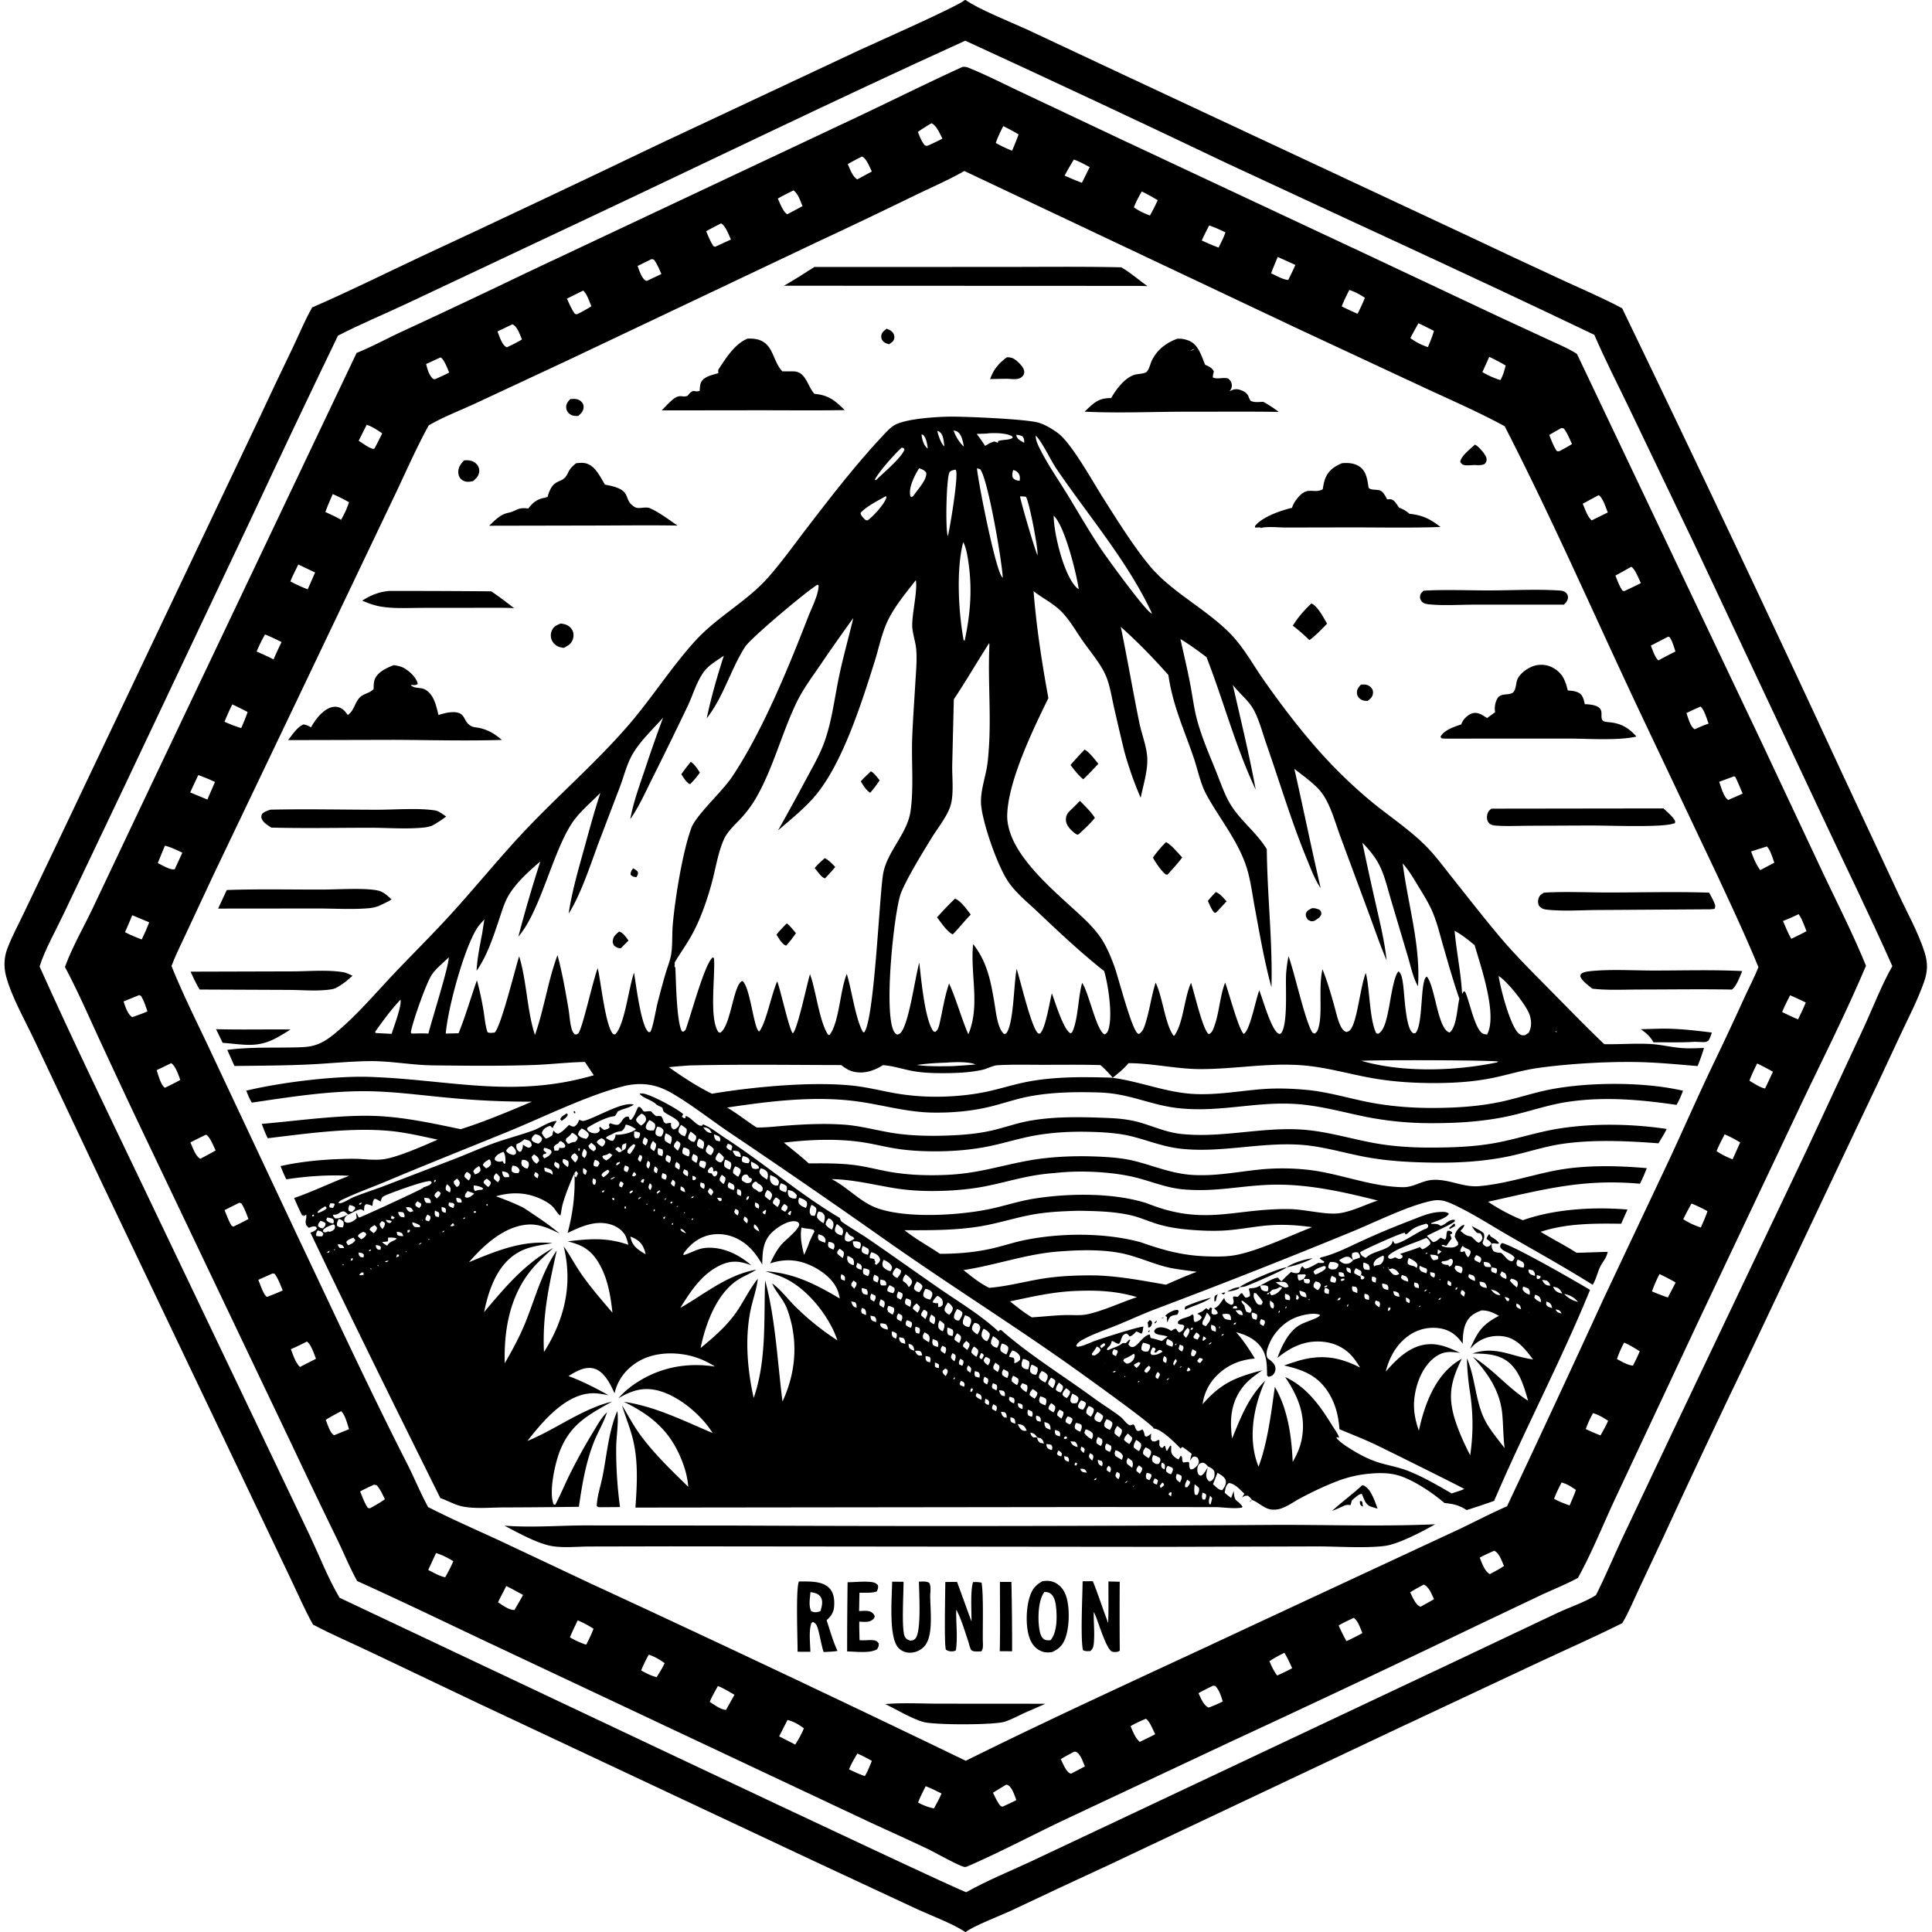 <svg xmlns="http://www.w3.org/2000/svg" viewBox="0 0 256 256"><path d="M127.85 0h.097c1.696 1.218 6.043 2.947 8.103 3.892l13.567 6.363 44.62 20.871q6.434 3.052 12.9 6.035c2.592 1.201 5.291 2.341 7.808 3.689q14.81 30.644 29.105 61.532l7.55 16.159c1.15 2.48 2.573 4.998 3.403 7.601.47 1.475.435 2.585-.083 4.042-.852 2.41-2.087 4.757-3.167 7.073q-2.808 6.067-5.697 12.095l-14.369 30.362q-5.735 11.897-11.256 23.895l-3.297 7.012c-.692 1.479-1.336 3.043-2.168 4.447-3.599 1.804-7.3 3.431-10.948 5.137l-19.054 8.938-38.041 17.973q-6.546 3.019-13.061 6.106c-1.292.595-5.005 2.04-5.895 2.778h-.07c-1.56-1.072-4.528-2.175-6.357-3.018l-13.59-6.337-44.446-20.883-14.417-6.867c-2.53-1.205-5.132-2.314-7.607-3.625-1.078-1.895-1.946-3.95-2.892-5.915l-6.143-12.89-18.845-39.5-8.947-18.927c-1.239-2.65-3.108-5.889-3.847-8.68-.33-1.245-.282-2.496.177-3.699.629-1.644 1.508-3.263 2.264-4.856l4.81-10.069L21.68 82.075 34.345 55.43q2.257-4.831 4.575-9.633c.802-1.685 1.518-3.447 2.448-5.062 4.81-2.087 9.512-4.43 14.257-6.66q15.918-7.408 31.749-14.999L113.96 6.604c1.982-.92 13.035-5.797 13.89-6.604m.052 5.392c-17.161 7.793-34.127 16.06-51.183 24.082L53.944 40.206c-3.034 1.438-6.193 2.725-9.165 4.275Q38.969 56.52 33.316 68.63L16.57 104.01l-8.117 17.046c-.992 2.11-2.56 4.88-3.206 7.014 4.387 9.787 9.093 19.456 13.718 29.133l14.438 30.226 7.687 16.125c1.261 2.678 2.399 5.614 3.902 8.157 6.429 3.014 82.454 39.066 83.046 39.016 2.696-1.526 5.701-2.736 8.516-4.052l14.3-6.741 41.822-19.731 13.636-6.459c1.561-.738 3.798-1.492 5.162-2.384 1.222-2.417 2.266-4.936 3.414-7.39l6.811-14.383 17.661-37.116 7.575-16.264c1.221-2.643 2.384-5.697 3.81-8.186-3.078-6.933-6.437-13.753-9.648-20.626l-16.522-35.15-8.658-18.064c-1.558-3.254-3.236-6.495-4.657-9.81-16.16-7.747-32.484-15.171-48.724-22.75q-17.258-8.241-34.634-16.229"/><path d="M47.251 46.766c2.043-.82 4-1.902 5.999-2.827q8.276-3.827 16.493-7.782l43.003-20.255c4.94-2.323 9.816-4.766 14.783-7.033.463-.068.775.094 1.193.268 2.312.962 4.544 2.11 6.81 3.175l13.294 6.278 33.319 15.618 16.66 7.85 6.685 3.091c1.158.547 2.406 1.05 3.472 1.76L233.295 98.1l8.288 17.632c1.923 4.054 3.975 8.076 5.667 12.234-2.63 6.23-5.72 12.329-8.628 18.435l-13.42 28.344-11.08 23.619c-1.665 3.541-3.15 7.297-5.038 10.718-1.562.84-3.257 1.516-4.868 2.265l-8.647 4.11q-16.007 7.692-32.122 15.156L140.7 241.297c-4.174 2-8.301 4.181-12.543 6.026-.114.02-.228.078-.342.06-.744-.119-3.978-1.959-4.984-2.436-2.603-1.233-5.24-2.41-7.853-3.624l-48.687-22.925c-6.32-2.971-12.597-6.028-18.964-8.903-.97-1.744-1.742-3.653-2.613-5.454q-3.102-6.37-6.126-12.777l-20.129-42.229q-2.746-5.794-5.432-11.616c-1.428-3.105-2.809-6.266-4.42-9.28.948-2.628 2.445-5.207 3.652-7.74l7.375-15.56zm76.17-30.436c-.599.374-1.23.73-1.796 1.151.26.628.474 1.269.926 1.787.255.066.204.079.49-.013.613-.29 1.243-.562 1.835-.892-.338-.629-.773-1.746-1.455-2.033m9.518.377c-.381.733-.714 1.45-.997 2.227.707.41 1.405.734 2.165 1.034.303-.717.605-1.43.863-2.165-.671-.379-1.339-.758-2.031-1.096m-18.731 4.034c-.623.33-1.271.64-1.87 1.008.289.658.622 1.636 1.256 2.02l1.93-1.043c-.275-.553-.728-1.78-1.317-1.985m28.08.4c-.416.704-.848 1.402-1.214 2.134.757.33 1.512.656 2.286.946l1.03-2.078c-.688-.367-1.362-.748-2.102-1.003m-14.503 1.518c-2.14 1.21-4.434 2.209-6.65 3.277q-6.414 3.128-12.881 6.145L75.272 47.725l-12.267 5.724c-2.033.947-4.27 1.789-6.199 2.919-1.797 3.267-3.271 6.74-4.9 10.097l-12.614 26.44-11.023 23.057-3.55 7.597c-.679 1.47-1.422 2.932-1.99 4.448 1.647 4.106 3.701 8.1 5.563 12.114l11.124 23.656c4.786 10.074 9.457 20.204 14.517 30.147.966 1.898 1.78 3.909 2.797 5.773 3.132 1.601 6.365 3.003 9.556 4.482l11.963 5.637q24.96 11.539 49.721 23.496c12.782-6.34 25.81-12.214 38.724-18.278l25.929-12.069c2.368-1.091 4.681-2.33 7.067-3.377q6.468-13.705 12.784-27.48l8.766-18.558c1.887-4.058 3.68-8.168 5.612-12.202q2.202-4.564 4.299-9.178c.611-1.329 1.308-2.658 1.85-4.014-1.681-4.111-3.567-8.107-5.436-12.135l-10.473-22.096c-5.88-12.484-11.406-25.165-17.713-37.443-3.473-1.895-7.167-3.49-10.756-5.16L171.9 43.52zm-22.658 2.575c-.688.351-1.398.686-2.064 1.079.304.634.66 1.682 1.244 2.085.677-.363 1.367-.712 2.033-1.093-.25-.593-.629-1.756-1.213-2.072m46.165.137c-.395.695-.767 1.362-1.046 2.114a9.6 9.6 0 0 0 2.128 1.072 25 25 0 0 0 1.026-2.031 30 30 0 0 0-2.108-1.155m-55.747 4.23c-.658.343-1.334.671-1.974 1.044.292.671.556 1.357.963 1.968.233.086.142.091.264.074l2.058-.951c-.278-.576-.733-1.866-1.311-2.135m64.679.27c-.334.66-.685 1.317-.982 1.994a29 29 0 0 0 2.227.945c.328-.662.667-1.315.908-2.015a19 19 0 0 0-2.154-.924m9.085 4.181c-.299.718-.617 1.434-.874 2.168.526.233 1.73.92 2.276.862.315-.654.658-1.306.932-1.977zm-82.99.294-1.835.9c.247.615.531 1.705 1.165 1.978l.137-.033 1.855-.879c-.292-.652-.553-1.32-.983-1.895-.12-.04-.212-.089-.339-.07m-9.048 4.163-2.15 1.065c.319.68.607 1.393 1.05 2.002l.25.078a16 16 0 0 0 1.945-1.076c-.257-.573-.6-1.685-1.095-2.07m101.521-.084c-.358.717-.72 1.426-1.003 2.178a39 39 0 0 0 2.1.973c.343-.699.692-1.39.965-2.12-.66-.43-1.305-.79-2.062-1.032m9.161 4.408c-.358.654-.736 1.307-1.067 1.976.743.53 1.453.906 2.327 1.187.286-.71.587-1.411.794-2.148-.682-.34-1.362-.694-2.054-1.015m-120.053.14-1.98.944c.234.582.608 1.841 1.21 2.09q.026.008.052.013c.664-.332 1.356-.64 1.983-1.04-.292-.665-.588-1.681-1.265-2.008m-9.522 4.387-1.913.88c.191.745.35 1.405.912 1.968l.251.056c.635-.292 1.283-.568 1.898-.9-.235-.502-.667-1.755-1.148-2.004m138.957-.07-.913 2.025c.77.43 1.544.798 2.392 1.053.351-.614.523-1.256.697-1.934a27 27 0 0 0-2.176-1.144M48.587 56.285l-1.061 2.122c.507.308 1.394.995 1.954 1.075l.142-.047q.529-1 1.023-2.017c-.656-.434-1.303-.887-2.059-1.133m158.287.436c-.53.304-1.071.597-1.589.92.298.721.557 1.492 1.006 2.133.157.021.227.038.38-.011.547-.3 1.101-.588 1.623-.928-.322-.7-.608-1.439-1.077-2.053-.116-.03-.223-.068-.344-.061M44.089 65.47c-.328.782-.697 1.567-.974 2.368.688.334 1.43.643 2.083 1.038.426-.758.786-1.496 1.045-2.33a22 22 0 0 0-2.154-1.076m167.738.141-2.108 1.134c.291.66.625 1.74 1.19 2.207l2.133-1.049c-.236-.56-.674-2.01-1.215-2.292M39.525 74.8c-.352.739-.746 1.48-1.049 2.239a19 19 0 0 0 2.3 1.046l.976-2.23zm176.617.303q-1.036.596-2.091 1.16c.275.684.516 1.389.938 2 .25.061.153.078.296.035.713-.344 1.441-.67 2.141-1.039-.25-.495-.803-1.94-1.284-2.156M35.116 84.067c-.422.741-.78 1.481-1.114 2.265a40 40 0 0 1 2.247 1.043 41 41 0 0 1 1.064-2.3c-.726-.356-1.446-.708-2.198-1.008m185.938.29-2.308 1.188c.244.585.52 1.543 1.002 1.959.749-.394 1.494-.812 2.259-1.173-.213-.643-.387-1.316-.758-1.887zm-190.27 8.982a29 29 0 0 0-1.033 2.298c.73.325 1.444.609 2.21.84.3-.706.616-1.406.847-2.137-.67-.341-1.337-.694-2.024-1m194.544.28c-.62.286-1.256.555-1.863.868.235.652.49 1.767 1.09 2.147.611-.28 1.207-.542 1.846-.75-.248-.63-.56-1.832-1.073-2.264M26.278 102.7q-.55 1.144-1.075 2.3l2.276.945 1.01-2.336a29 29 0 0 0-2.21-.909m203.486.169-1.966.722c.261.706.56 1.964 1.192 2.412l1.916-.841c-.317-.75-.614-1.52-.99-2.242zM21.85 112.057l-.945 2.303c.508.243 1.692.964 2.246.825l1.011-2.2c-.748-.357-1.504-.728-2.312-.928m212.27.102-2.087.66c.31.881.65 1.722 1.211 2.478l1.864-.985c-.243-.639-.505-1.658-.988-2.153m4.204 8.97a25 25 0 0 1-2.069.907c.337.794.671 1.615 1.105 2.363.676-.33 1.353-.656 2.014-1.015-.3-.715-.588-1.631-1.05-2.255m-220.8.143q-.46 1.127-.96 2.235c.707.397 1.46.68 2.214.977.36-.751.7-1.494.987-2.275zm.913 10.585-2.063.84c.237.685.514 1.674 1.153 2.083.673-.245 1.357-.474 2.01-.767-.245-.704-.459-1.412-.852-2.05zm218.767.026c-.383.73-.746 1.455-1.066 2.214.699.334 1.394.694 2.12.968.35-.738.716-1.472 1.018-2.231-.688-.318-1.374-.657-2.072-.95M22.69 140.872l-1.936.935c.236.649.528 1.917 1.094 2.33.684-.338 1.384-.658 2.041-1.047-.262-.687-.591-1.777-1.199-2.218m210.139.04c-.365.754-.735 1.5-1.019 2.29.616.355 1.37.897 2.072 1.027q.53-1.104 1.039-2.217a34 34 0 0 0-2.092-1.1M27.281 150.35l-2.053 1.02c.287.65.686 1.844 1.318 2.18q1.018-.545 2.029-1.103c-.255-.507-.795-1.92-1.294-2.097m201.235-.041c-.357.727-.77 1.463-1.057 2.22.68.466 1.356.784 2.119 1.092l1.005-2.242c-.679-.401-1.333-.776-2.067-1.07M31.72 159.364l-1.964.982c.29.702.545 1.463.96 2.101l.234.083c.656-.334 1.333-.649 1.972-1.012-.277-.707-.523-1.426-.942-2.064zm192.408.105c-.367.692-.757 1.38-1.087 2.09.745.463 1.489.826 2.328 1.089.314-.713.636-1.42.879-2.16a20 20 0 0 0-2.12-1.02m-187.996 9.266-1.905.85c.278.651.593 1.739 1.08 2.228l.137.016c.676-.272 1.36-.533 2.023-.835-.314-.748-.591-1.526-1.059-2.192zm183.763.088a18 18 0 0 0-1.003 2.297c.698.288 1.395.56 2.108.805l1.035-1.984a28 28 0 0 0-2.14-1.118m-179.238 8.94c-.698.355-1.39.715-2.118 1.006.291.755.611 1.795 1.204 2.362l2.13-1.087c-.252-.61-.655-1.928-1.216-2.281m174.546.145a14 14 0 0 0-.95 2.172c.64.342 1.392.805 2.124.875.313-.628.636-1.253.893-1.907-.677-.428-1.326-.83-2.067-1.14m-170 9.082c-.68.372-1.393.724-2.041 1.147.231.572.566 1.754 1.117 2.041l1.97-.803c-.234-.702-.495-1.87-1.046-2.385m165.886.257a12.3 12.3 0 0 0-.964 2.114c.644.296 1.284.588 1.948.837.362-.636.721-1.261 1.011-1.934-.624-.425-1.27-.79-1.995-1.017m-4.162 9.191c-.385.71-.716 1.405-1.003 2.16.67.377 1.337.629 2.059.883.286-.681.591-1.36.835-2.057-.6-.417-1.175-.792-1.891-.986m-157.375.29c-.611.29-1.244.564-1.831.901.303.738.572 1.51 1.02 2.175.097.021.206.064.305.043.664-.376 1.342-.736 1.953-1.196-.321-.648-.605-1.316-1.09-1.859zm148.445 8.752c-.648.291-1.301.57-1.922.915.28.698.648 1.813 1.337 2.187.634-.344 1.278-.674 1.872-1.085-.286-.65-.62-1.702-1.287-2.017m-140.224.316-1.03 2.232c.683.336 1.492.838 2.25.965.404-.7.762-1.387 1.076-2.131-.713-.422-1.492-.852-2.296-1.066m130.883 4.165c-.605.334-1.23.651-1.8 1.04.311.594.714 1.68 1.37 1.9.595-.332 1.212-.648 1.79-1.007-.312-.645-.665-1.634-1.36-1.933m-121.566.2c-.367.715-.75 1.425-1.096 2.15.554.358 1.513 1.083 2.185 1.01.376-.659.777-1.313 1.127-1.986-.734-.391-1.465-.817-2.216-1.174m112.298 4.21c-.677.322-1.369.627-2.009 1.017.322.708.65 1.394 1.037 2.069.716-.337 1.422-.672 2.108-1.067-.283-.66-.554-1.572-1.136-2.02m-102.84.338c-.346.743-.734 1.49-1.023 2.257.69.39 1.389.731 2.151.961.365-.693.691-1.374.973-2.105a13 13 0 0 0-2.1-1.113m93.637 4.294c-.688.34-1.335.686-1.974 1.115.28.685.574 1.302 1.02 1.9.67-.31 1.344-.612 1.989-.974-.323-.691-.626-1.395-1.035-2.04m-84.225.248c-.376.686-.71 1.365-1.008 2.089.664.369 1.312.717 2.06.888.378-.607.759-1.203 1.056-1.854-.654-.46-1.341-.88-2.108-1.124m74.782 4.11c-.648.323-1.312.63-1.936.996.297.621.659 1.598 1.317 1.897q.015.007.031.011c.644-.24 1.251-.492 1.863-.807-.228-.751-.434-1.46-.976-2.054zm-65.622.052c-.37.688-.776 1.375-1.079 2.095.553.344 1.507 1.07 2.165 1.055l1.118-1.996c-.709-.393-1.445-.874-2.204-1.154m56.716 4.33c-.698.3-1.378.592-2.03.986.294.67.642 1.62 1.226 2.081.678-.335 1.37-.655 2.034-1.015-.293-.576-.695-1.692-1.23-2.052m-47.49.164-1.103 2.17 2.128 1.09c.447-.697.838-1.388 1.149-2.159-.694-.501-1.328-.895-2.174-1.1m37.97 4.21c-.588.32-1.19.626-1.76.975.26.523.684 1.632 1.22 1.883.04.019.107.032.157.043.606-.32 1.225-.629 1.817-.974-.261-.604-.574-1.655-1.212-1.938zm-28.714.238c-.413.686-.797 1.35-1.102 2.092.692.335 1.368.645 2.095.897.386-.639.648-1.33.929-2.02-.632-.347-1.255-.692-1.922-.969m19.702 4.131c-.576.351-1.158.696-1.727 1.058.3.62.572 1.233 1.012 1.77l.254.082c.609-.288 1.238-.56 1.83-.88-.229-.565-.591-1.837-1.234-2.02-.043-.012-.09-.007-.135-.01m-10.649.197c-.349.71-.725 1.417-1.005 2.157.677.374 1.339.63 2.097.785.367-.65.72-1.289 1.011-1.977-.692-.34-1.379-.698-2.103-.965"/><path d="M103.878 37.861c1.371-.775 2.697-1.645 4.032-2.483l25.025-.007c5.215-.001 10.44-.064 15.654.05 1.195.713 2.326 1.686 3.46 2.499-1.282-.062-2.577-.034-3.862-.04zm13.914 7.757c-.292-.09-.606-.195-.811-.437q-.034-.04-.063-.084-.03-.043-.054-.09-.023-.046-.042-.096-.018-.049-.03-.1-.013-.05-.02-.103-.006-.052-.006-.104 0-.053.005-.105.006-.052.018-.103c.089-.382.403-.615.697-.84.286.112.545.225.76.456a.97.97 0 0 1 .242.852c-.08.372-.403.565-.697.754m-30.112 8.76c.487-.494.988-1.059 1.53-1.49.371-.294.709-.442 1.187-.375.283.04.436.028.714-.066.23-.304.376-.49.74-.646.304.04.578.111.865-.03.025-.41.024-.889.257-1.248.423-.655 1.505-.87 2.207-1.073l-.016-.438c1.014-1.532 2.123-3.381 3.864-4.137q.221-.018.443-.011c3.11.064 2.724 2.817 4.195 4.339.496.016.99-.005 1.485.006 1.656.036 1.844 1.999 2.77 2.979 1.834.148 2.756.901 4 2.151-3.865.07-7.74.019-11.608.023zm12.367-8.012.14.072zm6.56 5.322h.144zm40.629 1.06c.644-1.15 1.826-2.73 3.137-3.097.448-.126 1-.101 1.423-.286.433-.19.62-1.163.822-1.583.684-1.423 1.917-2.367 3.363-2.892.531-.048 1.054.056 1.549.25 1.252.488 1.681 2.053 2.157 3.193.476.226.942.386 1.156.901-.075.276-.14.495-.129.783.566.28 1.355-.054 2.014.137.196.17.337.291.426.545.12.34.093.66-.099.96q-.059.09-.12.179l.222-.106c.508-.236.897-.194 1.415.023.4.168.734.407.881.827.075.215.143.354.284.539.517.234 1.088.143 1.643.12.737.399 1.394.832 2.062 1.34-3.931-.065-7.87-.022-11.801-.027-4.623-.013-9.313.22-13.928-.007 1.189-1.122 1.812-1.825 3.523-1.8m10.697-6.379-.25.15.384-.138.25-.157c-.137.042-.26.074-.384.145m-5.892 3.819h.146zm-2.698.75h.182zm-18.146-.709c.439-1.262 1.157-2.102 2.214-2.887.699-.01 1.034.2 1.521.665.343.326.848.86.78 1.385-.029.227-.115.366-.274.52-.494.479-1.317.306-1.949.275zm-54.588 4.886c-.398.019-.795-.01-1.124-.26a1.15 1.15 0 0 1-.457-.807c-.037-.519.203-.834.559-1.172.502-.022.942-.072 1.358.274.244.202.397.467.387.79-.017.535-.335.858-.723 1.175m116.911 107.99q.04.03.08.063c.409.345.654.562 1.2.645.374.057.692.72 1.153.857.304-.172.32-.248.483-.562-.03-.304-.096-.433-.276-.679a2 2 0 0 1-.464-.082c-.275-.29-.499-.53-.664-.897.502.342 1.17.555 1.583.986.144.48-.02.796-.172 1.259.15.321.21.327.523.506.397-.017.403-.107.671-.382.013.406.025.63.27.977.319.18.637.187.993.218.536.369.762 1.064 1.472 1.117.212-.184.236-.213.319-.482-.444-.71-1.656-.728-1.923-1.478.069-.269.03-.268.258-.46 1.525.328 9.797 5.078 11.663 6.209-3.864 9.476-8.689 18.536-12.703 27.95q-1.812.652-3.65 1.227c-.942-.633-1.816-.843-2.934-.934-1.6-1.384-4.33-3.23-6.405-3.74-1.028-.253-2.102-.258-3.151-.184q-1.164.077-2.304.322-1.141.246-2.233.657c-1.68.632-3.359 1.438-4.947 2.272-.816.428-1.597 1.013-2.459 1.338a3 3 0 0 1-1.345.203c-1.076-.1-1.716-.93-2.674-1.29-.146-.233-.299-.355-.502-.539-.423-.044-.463.025-.814.238.116-.166.216-.341.32-.514-.555-.508-1.266-1.367-2.058-1.413-.443.324-.453.774-.55 1.293.272.243.563.459.853.68l.349-.928c.096 1.675.44 1.016 1.157 2.091l-.08.112c-1.054.204-2.544-.063-3.657-.061l-14.19-.01-62.514.073c.225-3.175.41-6.392-.447-9.497-.38-1.372-.924-2.687-1.331-4.051.752 1.217 1.405 2.481 2.234 3.653 1.857 2.624 4.264 4.903 6.547 7.147a11.4 11.4 0 0 0-.578-2.749c-1.474-4.298-3.981-6.587-7.965-8.52 4.183.608 7.92 2.52 11.774 4.137-1.497-2.379-4.454-4.906-7.22-5.62-2.028-.523-3.54.016-5.272 1.01a11.5 11.5 0 0 1 1.701-1.566c3.291-2.425 7.088-3.24 11.1-2.63-1.069-.677-2.145-1.165-3.383-1.454-2.308-.538-5.02-.379-7.045.948-1.465.96-2.494 2.336-2.88 4.052-.226-.482-.448-.975-.721-1.433-.486-.814-1.158-1.675-2.138-1.88-1.173-.247-2.288.444-3.249 1.028 1.791.654 3.637 1.6 5.301 2.535-.878-.163-1.713-.332-2.611-.226-3.357.397-6.194 3.817-8.132 6.29 3.79-1.549 7.241-4.253 11.224-5.223-3.177 1.788-5.491 2.966-6.915 6.534-.633 1.587-1.51 5.485-.827 7.091l.214.05c.678-1.285 1.239-2.644 1.88-3.95q1.46-2.949 3.177-5.756c.48-.79.975-1.709 1.618-2.372q.089-.09.179-.178c-.427 1.348-1.234 2.661-1.754 3.993-1.079 2.76-1.552 5.62-1.972 8.534q-5.017.069-10.036.084c-1.705.008-3.688.203-5.36-.123-.988-.192-2.005-.783-2.968-1.124-5.795-11.682-11.595-23.384-17.205-35.155.355-.153.68-.246.867-.591l-.165-.21c-.38-.093-.567.03-.932.157l-.317-.35c-.107-.315-.113-.464-.047-.793.049-.236.087-.372.017-.61l-.35.221-.013-.163-.2.067.008-.097c-.388-.716-.698-1.488-1.031-2.231 2.459-.84 4.864-2.022 7.308-2.94-2.744-.152-5.63.05-8.34.466-.297-.566-.526-1.16-.768-1.751 3.051-.689 6.404-.949 9.528-.971 1.363-.01 2.83.249 4.175.052 1.886-.276 5.295-1.797 7.121-2.587-2.053-.434-4.141-.938-6.233-1.143-5.23-.511-11.063.333-16.288.957-.317-.61-.548-1.26-.796-1.899 4.8-.414 10.692-1.267 15.397-1.04 3.696.18 7.362.991 10.977 1.74 3.19-1.011 6.345-2.346 9.429-3.648q-5.577.021-11.127-.522c-3.484-.318-6.972-.802-10.474-.859-5.153-.083-10.42.762-15.51 1.508-.321-.505-.523-1.031-.74-1.585 4.48-1.08 11.68-1.978 16.311-1.825 10.567.348 19.047 2.903 29.735-.216l-1.173-1.762c-2.305.044-4.603.331-6.907.407-4.403.147-8.822.096-13.225.045-2.809-.032-5.568-.587-8.384-.561-2.608.024-5.222.305-7.828.431-3.358.163-6.733.172-10.095.213l-.953-2.132c3.219-.437 6.651-.226 9.905-.36 1.736-.071 2.818-.581 4.154-1.654 2.907-2.334 5.348-5.246 7.9-7.947 2.58-2.73 5.277-5.38 7.8-8.159 3.021-3.327 5.87-6.811 8.919-10.118 4.65-5.046 9.874-9.49 14.385-14.676 3.16-3.633 5.884-7.97 9.063-11.41 2.894-3.132 6.811-5.154 9.608-8.35 1.845-2.107 3.483-4.408 5.188-6.63 3.21-4.18 6.572-8.524 10.194-12.347.419-.443.937-.974 1.489-1.236 1.572-.747 5.157-.983 6.942-1.02 2.011-.043 10.195.31 11.905.786.873.243 1.834.827 2.57 1.357 1.81 1.302 4.677 6.496 5.977 8.542 1.81 2.853 4.352 6.945 6.529 9.429 2.997 3.42 7.78 5.727 10.82 9.113 1.503 1.674 2.642 3.74 3.93 5.586 2.132 3.052 4.443 6.103 6.887 8.914q1.77 2.04 3.706 3.923t4.024 3.596c2.416 1.95 5.101 3.72 7.244 5.973 1.146 1.205 2.156 2.592 3.194 3.893 2.069 2.592 4.108 5.225 6.245 7.761 2.163 2.569 4.572 4.944 6.93 7.333 2.3 2.33 4.58 4.69 6.953 6.945 2.03.039 4.088-.133 6.113-.022 1.296.071 2.583.38 3.875.51 1.065.108 2.158.047 3.227.014a28 28 0 0 1-.846 2.396c-2.649-.219-5.305-.48-7.962-.534-4.026-.082-9.386.233-13.358.811-1.933.281-3.833.876-5.747 1.274-2.504.52-5.028.688-7.58.698-3.013.013-5.969-.175-8.936-.736-2.791-.528-5.531-1.305-8.367-1.577-4.687-.45-9.302.478-13.977.463-3.193-.01-6.28-.776-9.484-.785-.637.752-1.341 1.339-2.117 1.94 3.726.495 7.193 1.994 10.959 2.151 2.984.125 5.85-.407 8.806-.645 1.951-.157 3.99-.086 5.94.094 2.782.258 5.39 1.062 8.113 1.607 2.865.573 5.868.801 8.79.787 3.05-.014 6.114-.21 9.099-.874 2.161-.48 4.268-1.197 6.445-1.607 5.113-.963 12.361-.985 17.438.2-.247.665-.499 1.262-.862 1.875-4.772-.7-9.552-1.118-14.356-.41-2.581.38-5.052 1.252-7.59 1.832-3.466.79-7.017 1.007-10.563 1q-2.129.002-4.248-.198-2.12-.201-4.21-.603c-3.233-.644-6.327-1.557-9.641-1.75-5.299-.309-9.987 1.163-15.445.556-3.699-.412-6.432-1.954-10.471-2.072-3.058-.09-6.156-.053-9.172.509-1.712.319-3.375.898-5.062 1.324-2.532.638-5.183.87-7.789.833-3.512-.05-6.717-1.05-10.157-1.502-5.61-.738-11.533 0-17.09.834 1.353.798 2.586 1.797 3.911 2.645 1.376.01 2.776-.17 4.149-.27 2.457-.178 4.91-.282 7.372-.113 2.232.153 4.298.754 6.49 1.105 2.589.414 5.357.433 7.974.314 1.849-.084 3.698-.273 5.498-.715 1.5-.368 2.969-.885 4.486-1.173 3.463-.656 7.275-.55 10.78-.401 1.334.057 2.707.208 3.994.576 1.861.533 3.558 1.325 5.507 1.531 5.29.56 10.415-.882 15.7-.597 3.242.175 6.258 1.101 9.42 1.718 2.542.496 5.102.68 7.689.683 3.168.004 6.35-.094 9.464-.736 2.609-.537 5.136-1.364 7.775-1.781 4.567-.724 9.707-.641 14.29.052-.325.654-.718 1.274-1.094 1.9-4.124-.314-8.606-.524-12.714.07-2.399.347-4.681 1.136-7.046 1.637-3.265.692-6.725.9-10.061.853-3.016-.042-6.05-.194-9.018-.752-2.977-.56-5.816-1.463-8.866-1.631-5.224-.29-10.264 1.099-15.508.55-2.332-.245-4.263-1.053-6.491-1.623-1.837-.47-3.828-.579-5.722-.626-2.4-.06-4.866.071-7.23.493-1.965.35-3.879.96-5.83 1.375-2.5.533-5.105.735-7.66.716-1.681-.012-3.375-.11-5.035-.385-1.553-.257-3.078-.66-4.64-.87-3.315-.444-6.757-.291-10.068.106 1.112.906 2.236 1.776 3.295 2.747 1.994-.008 4.024-.034 6.005.215 1.602.2 3.177.633 4.768.911 2.362.412 4.787.5 7.18.41 4.36-.163 6.94-1.119 10.985-1.875 3.349-.626 6.939-.712 10.336-.512 1.38.082 2.789.236 4.129.59 2.59.684 4.799 1.642 7.522 1.796 3.004.17 5.815-.405 8.772-.715a30.7 30.7 0 0 1 6.479.032c4.21.477 8.357 2.264 12.607 2.303 1.338.012 2.474-.858 3.8-.961 2.208-.172 4.078 1.016 6.271.821 3.37-.298 6.52-1.35 9.811-2.019 3.975-.806 8.355-.714 12.382-.364a22 22 0 0 1-.905 2.065c-7.6-.684-12.844.78-20.127 2.387 1.384.938 3.06 1.844 4.62 2.444 4.176-1.493 9.436-1.79 13.852-1.412l-.833 1.881c-3.572-.043-7.245-.062-10.672 1.072 1.565.961 3.204 1.778 4.754 2.775 1.379-.015 2.758-.097 4.138-.119-.232.96-.606 1.174-.993 1.961-.393.8-.487 1.523-.997 2.406-3.665-2.3-7.439-4.392-11.188-6.552-2.403-1.385-4.816-2.962-7.336-4.118-1.054-.484-1.747-.69-2.908-.44-3.252.699-7.691 2.96-10.903 4.247q-12.58 5.171-25.308 9.966c-1.789.667-3.537 1.48-5.305 2.206-1.49.61-3.114 1.143-4.53 1.901-.386.207-.78.449-.966.857l.136.14c.808-.062 1.603-.516 2.365-.787 1.085-.387 5.451-1.793 6.413-1.888-.092.323-.052.703-.273.95q-.329-.165-.665-.311c-.275.268-.525.586-.912.675-.144-.214-.174-.268-.412-.39-.109.03-.174.04-.275.106-.26.168-.336.401-.424.678-.076.235-.112.386-.285.572-.416-.02-.57-.291-.954-.376-.166.85-.595.72-.649 1.18l.214.023c.537-.295 1.195-.411 1.675-.774.278-.21.292-.15.628-.136l.455-.476.126.067-.262.537c.06.088.13.205.214.27.817.624 1.57-1.428 2.641-1.543l.097.456c.505.11 1 .26 1.497.404l.757-.585c-.462-.188-.946-.164-1.394-.324-.264-.095-.306-.155-.392-.405.166-.28.196-.347.526-.45.459-.14 1.15.049 1.544.291q.103.065.204.132c.09-.057.28-.184.372-.227.422-.196.3.251.68.423.118-.04.177-.051.287-.129.259-.183.333-.433.394-.722-.308-.31-.493-.081-.852-.32l.016-.245c.3-.466 1.206-.508 1.702-.825q.1-.064.198-.132c.32.085.035.67.309.998.128-.016.17-.014.305-.067.294-.115.483-.27.627-.539-.153-.299-.293-.319-.575-.475q.066-.046.133-.088c.27-.16.421-.13.675-.362.135-.123.221-.205.377-.297l.301.238c.096-.187.092-.234.277-.349l.195.142c-.092.251-.091.404-.064.67l.245.156c.305-.026.328.017.574-.192-.107-.331-.251-.422-.5-.657.657-.201.914-.877 1.346-1.372.014.052.023.104.04.155.14.432.487.586.863.774l.255-.092c.166-.359.07-.51-.014-.889l.132-.156.515.076c.15-.16.293-.321.437-.486l.174.027c.127.225.229.385.424.556.29-.029.34-.045.577-.213.024-.295-.03-.51-.109-.79l-.031-.11.094-.133c.574-.008.917-.06 1.411-.36.025.237.087.357.19.567.328.2.404.2.793.207.09-.274.116-.39.03-.668-.286-.195-.68-.118-1.013-.105.527-.252 1.842-1.075 2.367-1.034.146.196.248.322.442.477.41-.43.818-.844 1.272-1.23.175.05.373.123.554.141.87.087.493-.514.94-.91l.316.314c.486.046 1.35-.548 1.815-.767.26.024.477.037.734-.007l.034-.173a3 3 0 0 1-.606-.416c.181-.117.125-.106.295-.148 1.937-.479 3.678-1.428 5.49-2.244q3.07-1.403 6.226-2.602c1.24-.48 2.468-1.05 3.811-1.137.427-.028.969-.081 1.302.214-.255.588-1.723 1.002-2.304 1.237l-.044.113c.344.01.761-.03 1.068.14.045.025.08.068.129.086.307.114.849-.417 1.131-.571.271-.148.52-.244.829-.163l-.038.2c-.432.376-2.926 1.487-3.677 1.898.254.291.511.553.798.811.374.035.724-.346 1.026-.573.196.104.376.187.588.253.298-.394.067-.738.322-1.161.303-.023.325.011.586.173l.037.188-.296.135c.092.185.156.357.212.556-.157.13-.638.908-.68.92-.165.043-.343-.163-.65-.076l.092.15c.31.098.576.155.903.168.489.02.829-.014 1.195-.353l-.007-.314a4 4 0 0 1-.431-.765c.023-.28.067-.46.22-.703.223-.356.618-.788 1.042-.88-.031.332-.304.56-.51.819m-5.629-32.416c-.644-1.112-.954-2.633-1.32-3.87l-2.256-7.581c-.467-1.55-.852-3.293-1.607-4.728-.558-1.062-1.358-1.99-2.186-2.852q.856 4.095 1.785 8.173c.552 2.45 1.162 4.909 1.424 7.412-.834-1.934-1.515-3.947-2.243-5.923l-3.835-10.352c-.678-1.796-1.266-4.077-2.334-5.659-.897-1.326-2.566-2.436-3.812-3.438 1.196 5.262 2.269 10.561 3.492 15.814-.788-1.141-1.317-2.603-1.845-3.884-2.044-4.96-3.574-10.143-5.347-15.206-.52-1.486-.952-3.21-1.708-4.58-.673-1.222-1.902-2.149-2.743-3.262 1.047 4.623 2.179 9.22 3.035 13.884-2.662-5.627-4.257-11.756-6.519-17.555-1.111-.848-2.267-1.678-3.46-2.407.449 2.015.93 4.032 1.316 6.06.307 1.61.499 3.259.94 4.839.643 2.306 1.626 4.545 2.518 6.764.577 1.434 1.094 3.013 1.907 4.325 1.32 2.13 3.466 3.702 4.767 5.87.053 6.09.779 12.2.616 18.292-.955-3.475-1.565-7.095-2.223-10.639-.355-1.907-.576-3.907-1.237-5.738-1.184-3.285-3.47-6.082-5.137-9.109-.804-1.46-1.157-3.31-1.693-4.891-1.312-3.87-2.768-6.885-3.369-11.005-1.972-2.22-4.085-4.403-6.305-6.376.87 4.22 1.594 8.465 2.452 12.685.315 1.545 1.011 3.222 1.061 4.788.053 1.648-.548 3.542-.877 5.172q-1.311-3.018-2.18-6.192-.698-2.889-1.356-5.786c-.321-1.41-.55-3.024-1.144-4.34-.707-1.566-2.103-3.163-3.08-4.585-.892-1.297-1.774-2.86-2.922-3.943-1.041-.984-2.387-1.644-3.512-2.528.371 4.711 1.106 9.52 1.964 14.164-1.988 4.072-5.392 11.042-5.457 15.594-.011.794.16 1.569.415 2.316 1.222 3.573 5.14 7.09 7.862 9.572 1.455 1.326 3.165 2.793 4.236 4.457.727 1.129 1.251 2.416 1.707 3.673.53 1.465 2.283 8.372 3.094 8.838.04.023.084.036.126.055.548-.29.737-.952.913-1.52.537-1.732.76-3.557 1.315-5.281l.078.171c.865 1.916 1.19 5.31 2.27 6.833h.146c1.193-1.69 1.284-4.969 2.194-6.98.434 1.263 1.56 6.28 2.35 6.807.346-.154.474-.389.616-.736.785-1.917.802-4.14 1.555-6.103.429 1.094 1.841 6.408 2.474 6.803.845-.515 1.584-4.633 2.05-5.768.463 1.162 1.571 5.17 2.521 5.715.171.099.15.047.37-.024.927-1.212.565-6.091.659-7.788.045-.829.17-1.628.319-2.444.767 2.043 2.285 8.958 3.2 10.154l.262.117c.335-.205.436-.48.536-.855.538-2.026-.048-5.162.502-7.673.649 1.578 1.11 3.237 1.576 4.877.241.852.428 1.817.817 2.614.186.38.362.654.763.823.327-.074.445-.142.636-.427.849-1.261 1.209-5.494 1.95-7.404l.048.197c.481 2.052.47 6.183 1.352 7.814.208.056.166.089.34-.009.807-.453 1.148-2.517 1.323-3.365.195-.947.651-4.322 1.28-4.833.416.297.499 1.076.58 1.573.207 1.26.319 5.83 1.272 6.547.166.125.145.077.385.053 1.069-1.102.587-7.113 1.509-7.49 1.119 1.313 1.416 6.939 3.006 7.414.954-.678 1.015-3.33 1.304-4.477-.825-2.373-1.502-4.782-2.197-7.196-.42-1.46-.789-3.006-1.398-4.4-.525-1.2-1.25-2.33-1.927-3.45-.604-.999-1.203-2.013-1.983-2.888.677 5.398 2.388 10.823 2.024 16.281m-97.014 17.188c.737.186 1.527 1.455 2.154 1.277l.113-.17c1.007.374 2.08 1.25 2.984 1.838 5.146 3.34 9.859 7.433 15.138 10.556.067.147.108.308.199.44.127.184 2.785 1.803 3.236 2.109 3.325 2.259 6.582 4.608 9.89 6.89 2.609 1.798 5.375 3.447 7.703 5.612l.17-.165.186-.029.19.167c3.738 3.254 8.12 5.941 12.12 8.874 1.153.845 2.406 1.595 3.528 2.471.413.322.771.965 1.254 1.129l.43-.135c.353.236.213 1.043.847.833.087-.028.256-.12.342-.164.223.242.261.542.335.852l.169.107c.303-.094.444-.2.672-.418q-.027.206-.034.413c-.013.364-.038.357.202.613.388.07.468-.021.813-.191l.113.082-.011.634c.161.268.09.267.418.355l.24-.275.116.05.138.556.133.042c.124-.243.257-.464.409-.69l.115.073c0 .129.003.258 0 .387-.005.26-.02.393.097.636.155.322.56.634.888.745l.28-.493c.344.182.047.61.351.906l.62-.09.2.187-.069-.143c.054.384-.05.635.202.949.13-.001.151.008.291-.043.284-.102.642-.454.749-.734.117-.307.016-.468-.099-.746-.296-.186-.281-.197-.623-.138-.126.144-.245.275-.343.441l-.058.107c.06-.315.153-.625.234-.935-.39-.328-.789-.622-1.211-.908-.05.03-.103.056-.15.09-.043.031-.08.07-.12.105q-.218-.225-.437-.448c-.642-.648-2.263-2.196-3.15-2.198-.003-.021-.002-.044-.008-.065-.14-.513-9.933-7.522-11.22-8.431-7.956-5.618-16.224-10.808-24.183-16.419a1132 1132 0 0 0-20.556-14.168c-2.591-1.742-5.1-3.744-7.788-5.321-2.19-1.286-4.26-1.548-6.714-.896-4.853 1.288-10.519 4.108-15.284 6.05-5.268 2.146-10.536 4.235-15.778 6.443-1.876.79-3.803 1.47-5.649 2.333-.315.147-.661.279-.838.583.104.007.211.042.315.022.51-.099 1.258-.61 1.778-.821 1.406-.57 2.899-1.021 4.322-1.582l9.138-3.51c1.66-.647 3.299-1.38 4.97-1.993 1.775-.652 3.621-1.1 5.388-1.755.783-.29 2.22-1.261 2.997-1.215-.033.289-.34.393-.474.934l.008.004-.215-.152-.028-.077-.17-.07c-.126.052-.253.1-.374.162-.369.189-.561.409-.694.787.162.31.27.498.543.73.35-.08.573-.237.86-.437.041-.219.08-.42.149-.633.242.262.277.367.638.429.567-.25.992-.743 1.433-1.17.245.151.376.22.666.228.273-.148.454-.368.573-.656.029-.07.05-.142.075-.212.283-.027.308.196.727.086 1.538-.406 5.112-2.597 6.522-2.13-.57.45-1.467.542-2.123.913-.117.233-.207.433-.397.616-1.1.101-2.692.949-3.624 1.539l-.024.224c.072.097.122.178.225.252.254.181.654.293.96.242.273-.046.352-.156.497-.36l-.08-.365.118-.135c.173.182.315.302.534.424.318-.076.474-.09.724-.321l-.094-.35.136-.218c.33.103.68.25 1.029.209.313-.037.566-.6.779-.822.222-.232.367-.272.675-.255l.137.396.192.012c.412-.398.662-1.15.911-1.67l.255-.023c.157.161.281.305.404.494.175.269.676-.018 1.07.097.219.252.404.438.68.632.242-.026.428-.032.666.013.165.222.234.428.315.688.054.171.163.187.311.28.24-.054.431-.09.677-.072-.009.099-.025.218-.009.316.051.317.106.383.357.537.258-.04.565-.281.685-.531.368-.768-1.678-1.42-2.01-1.851-.083-.108-.146-.421-.196-.563l-.263.065.18-.096c-.293-.1-.531-.183-.76-.398-.584-.551-1.729-.774-2.156-1.367.177-.026.171-.031.377-.026.92.027 4.671 2.034 5.398 2.736l-.168.339c.208.188.188.162.436.214zm-16.792 4.213c.301.04.47.051.755-.059.078-.226.111-.166.009-.352-.125-.228-.278-.312-.488-.45l-.228.003-.124.24c-.267.164-.484.232-.625.52l.083.477.51-.016c.138-.214.099-.094.108-.363m8.351.395c-.2-.239-.287-.461-.605-.506-.1.094-.23.196-.314.303l.497.397c.322-.056.182.012.422-.194.093-.044.254-.114.328-.181.251-.23.206-.524.22-.83-.157.042-.319.122-.47.183-.17.337-.118.46-.078.828m12.084 2.737c-.027-.328.044-.371-.216-.599-.32.146-.332.206-.517.512l.056.248c.178.063.267.114.457.085.075.16.17.27.28.407l.226.011c.234-.251.235-.254.262-.596l-.187-.149zm4.786.842-.28-.402c-.311-.052-.312-.043-.59.112-.144.29-.222.339-.103.652.006.017.02.03.03.045.326.184.54.39.937.261.272-.087.285-.235.35-.473-.144-.132-.141-.17-.344-.195m1.087.719c-.139-.22-.037-.137-.333-.207-.288.206-.32.209-.425.543.156.371.22.36.582.555l.29.256c.314.028.289.029.532-.175l.03-.354c-.186-.37-.33-.41-.676-.619m-52.144 3.696c-.264-.18-.335-.285-.67-.19-.466.134-.986.475-1.457.659a1.6 1.6 0 0 0-.572-.444c-.188.029-.336.051-.496.162-.247.17-.37.268-.684.286q-.127.006-.253.008c.063.281.097.277.283.476.522.092 1.235-.307 1.722-.488-.093.067-.248.174-.32.259-.19.227-.184.37-.165.64.16.09.26.19.452.177.456-.032.87-.278 1.172-.607a10 10 0 0 0-.079-.651c.21.078.188.387.399.572.392-.094 8.064-3.637 8.407-3.89.224-.165.082-.1.36-.199.371-.133.681-.205.87-.562l-.167-.178c-.663-.127-5.173 1.513-6.011 1.908-.374.176-.437.246-.553.632l-.045.165c-.272-.129-.523-.359-.818-.359-.243.286-.225.58-.283.944-.294-.129-.497-.213-.822-.236l-.208.182a3 3 0 0 0-.067.588zm18.631 20.17c1.002-1.742 1.983-3.54 2.737-5.403 1.257-3.106 2.231-6.793 4.156-9.552-1.031 4.63-1.925 8.626-1.695 13.454q.14-.212.272-.43c2.564-4.243 3.521-8.74 2.342-13.562.823 1.136 1.475 2.406 2.271 3.565 1.262 1.837 2.745 3.526 4.188 5.22-.255-2.315-.633-4.63-1.857-6.656-1.03-1.703-2.208-2.34-4.082-2.792 2.924-.356 5.244-.537 8.053.457-.111-.396-.212-.832-.393-1.201-.327-.667-1.089-1.2-1.774-1.437-2.073-.72-4.043.189-5.886 1.064.711-2.647 1.021-5.243.91-7.983-.571 1.35-1.161 2.737-1.561 4.15-.143.502-.176 1.03-.309 1.54-.738-.536-.55-1.112-2.046-1.935-2.079-1.142-4.227-1.284-6.484-.63 1.247.46 2.465.931 3.655 1.527 1.615 1.07 3.281 2.157 4.765 3.402-1.34-.65-2.693-1.295-4.23-1.179-3.133.237-5.823 2.745-7.77 4.98 3.658-1.497 7.015-2.925 11.055-2.524-1.782.33-3.412.449-4.968 1.505-2.47 1.677-3.519 4.858-4.086 7.642 2.728-3.25 5.391-6.43 9.167-8.507-.788.727-1.585 1.451-2.319 2.234-3.316 3.541-4.248 8.335-4.11 13.05m-14.38-14.03-.162.19-.066.068.066-.068zl.358-.157.003-.2-.258-.03zm126.775.36c-.25-.234-.394-.442-.77-.45-.352-.008-.789.267-1.064.478.3.27.559.484.988.456.336-.023.564-.144.788-.393.024-.026.039-.06.058-.09.296-.126.619-.213.92-.33.034-.33-.085-.417-.248-.69-.36-.038-.434-.055-.758.094-.138.333-.013.6.087.925m-79.726.683c-1.493-.559-2.627-.709-4.126.002-2.409 1.14-3.93 3.448-5.278 5.642 3.371-1.922 6.153-4.35 10.078-5.07l-.15.096c-.816.516-1.727.836-2.522 1.404-2.578 1.846-3.922 5.385-4.61 8.355q-.064.27-.117.542c1.865-1.547 3.648-3.064 4.98-5.118.86-1.324 1.611-2.841 2.604-4.06l-.012.104c-.182 1.453-.728 2.873-1 4.317-.703 3.72-.347 7.7.467 11.369 1.726-4.98 1.33-10.392 1.517-15.578 1.366 5.04 1.634 10.822 2.301 16.037 1.815-3.882 2.113-8.114.642-12.173-.509-1.405-1.514-2.252-2.009-3.465 1.08.752 2.037 2.037 2.976 2.979q1.294 1.286 2.715 2.431t2.953 2.136a13 13 0 0 0-.623-1.526c-1.292-2.596-3.535-5.275-6.148-6.61-.863-.441-1.828-.721-2.746-1.026 3.775.245 6.642 1.728 9.835 3.614a8 8 0 0 0-.187-.794c-.464-1.515-1.905-2.695-3.275-3.397-1.91-.98-3.714-1.14-5.762-.465.388-.832.783-1.616 1.358-2.337.576-.723 2.224-1.94 2.47-2.696.06-.18-.022-.244-.1-.4-.123-.06-.215-.114-.356-.137-1.005-.166-2.428.79-3.108 1.44-1.261 1.205-1.275 2.663-1.317 4.287-.53-.952-1.22-1.91-2.059-2.61-1.228-1.024-2.77-1.568-4.377-1.392-1.544.17-2.806 1.001-3.746 2.207-.148.19-.287.304-.255.546 1.07-.307 1.86-.887 3.028-.968 2.157-.148 4.243.847 5.85 2.218zm84.3.219c.018.072.11.183.151.247.15.33.366.54.635.771.385.097.402.074.771-.082-.285-.443-.452-.621-.964-.743-.08.028-.155.072-.239.083-.067.008-.135-.02-.202-.029-.025-.19.016-.101-.152-.248m-15.62 3.377-.29.093-.06.176.204-.027zc.06.146.129.255.214.385q.097-.015.195-.034c.522-.11.962-.534 1.241-.967-.2-.121-.083-.082-.364-.08-.265.216-.455.256-.781.31-.206.034-.354.243-.505.387m-8.878 14.805-.069.052zc2.458-2.808 4.374-3.563 7.9-4.491-.969.689-1.905 1.322-2.63 2.286-1.546 2.055-1.701 4.294-1.365 6.762 1.176-2.889 2.146-5.427 4.392-7.68q-.107.233-.207.47c-1.423 3.374-2.095 7.457-.681 10.935 1.187-3.123 1.696-7.241 2.156-10.578 1.73 2.952 2.226 6.588 2.365 9.948.542-.929.963-1.849 1.178-2.91.64-3.157-.439-5.76-2.177-8.335q.41.182.797.407c2.425 1.41 3.983 3.649 5.418 5.983.3.486.796 1.105.94 1.654l-.29-.081-.07.104c.481.572 1.205 1.04 1.834 1.436 1.272.804 2.667 1.523 4.121 1.929 1.254.35 2.496.574 3.708 1.07 1.963.802 3.78 1.86 5.608 2.924l1.187-.394.487-.196c-.092-.116-10.893-5.478-12.002-5.993-1.488-.692-3.029-1.286-4.539-1.928-.137-1.785-.523-3.395-1.498-4.919-1.429-2.236-3.374-2.965-5.841-3.528q.778-.269 1.562-.521c3.127-.987 5.626-.695 8.508.798-.272-.456-.575-.91-.91-1.323-.998-1.236-2.416-1.94-3.986-2.095-2.376-.234-4.268.688-6.053 2.136.527-1.518 1.463-3.486 2.916-4.333.5-.293 1.103-.486 1.64-.708.38-.158.855-.3 1.099-.633-.035-.018-.067-.04-.103-.054-.805-.31-2.302.056-3.078.35-1.562.59-2.934 1.996-3.56 3.524-.25.611-.503 1.236-.242 1.88.417.308.924.656 1.04 1.194.07.323-.012.643-.206.906-.185.25-.402.321-.69.376l-.191-.174c-.02-1.176-.002-2.41-.614-3.459-.736-1.26-2.12-1.935-3.488-2.269.967 1.06 1.727 2.266 2.483 3.479-1.622.147-3.095.643-4.381 1.664-1.363 1.08-2.334 2.646-2.537 4.387m.693 8.242c-.233-.269-.328-.402-.69-.489-.28.068-.437.083-.586.368-.137.261-.169.742-.047 1.016.066.149.093.17.185.284.19.05.175.092.32.002.328-.2.595-.718.809-1.035-.087.333-.238.751-.209 1.096.03.34.145.511.378.741.29-.032.359-.063.548-.316.212-.283.188-.655.15-.982-.184-.394-.49-.501-.858-.685m.715 4.472.06.14.164.055-.163-.054zM124.19 57.098c.147.584.481 1.666.945 2.064-.074-.542-.114-1.51-.564-1.867-.2-.158-.12-.104-.381-.198m2.161-.06c.25.746.778 1.616 1.364 2.148-.103-.592-.263-1.542-.785-1.933-.193-.144-.349-.17-.579-.214m4.351.415-1.284.044a24 24 0 0 1 1.113 1.583c.405-.242.765-.476 1.23-.58.185.052.29.078.447.193l.056-.252.1-.031c.575-.17 1.314-.086 1.817-.379-.049-.196-.001-.176-.174-.271-.72-.4-2.478-.428-3.305-.307m-8.597.104c.072.605.223 1.306.675 1.757.047.047.107.08.16.12-.095-.6-.175-1.313-.59-1.788zm12.538.058c.113.44.27.598.662.828q.202.116.411.222c-.016-.398.003-.504-.224-.845-.309-.133-.505-.191-.85-.205m2.59.108c.012.636.251 1.128.527 1.685 1.031 2.087 2.416 4.065 3.633 6.05 1.519 2.478 2.951 5.009 4.584 7.416.971 1.43 5.383 7.47 6.426 8.287.109.085.139.091.251.138-3.254-6.97-8.412-12.91-12.707-19.239-.707-1.042-1.942-3.667-2.714-4.337m-17.739 1.584c-.968.859-2.984 3.133-3.57 4.235l.114.075.122-.074c.978-.967 3.197-2.79 3.69-3.959l-.097-.198zm2.292 2.749c-.56.88-1.39 2.482-1.177 3.572.025.13.049.153.111.25.268-.084.25-.117.416-.325.495-.721 1.723-2.025 1.594-2.916-.245-.342-.551-.469-.944-.581m7.666-.004c.168 1.85 2.441 13.448 3.335 14.416.024.025.053.043.08.065-.06-1.896-1.93-13.024-2.993-14.363zm-2.878.176c-.288.09-.66.112-.791.42-.383.89-.534 7.505-.189 8.401.281-1.077 1.468-8.224 1.057-8.759-.02-.026-.051-.041-.077-.062m7.682.056c-.11.387-.172.613-.053 1.016.273.318.5.367.907.409.044-.383.069-.635-.154-.981-.155-.242-.429-.387-.7-.444m-16.893 3.463c-1.086.634-2.484 1.296-3.338 2.215.043.387.374.647.629.92l.272.087c.715-.452 2.254-2.165 2.509-2.99.013-.04.016-.083.024-.124zm17.793.028c.172.965 1.98 7.155 2.324 7.796.085-.92-1.076-6.993-1.539-7.75a5.5 5.5 0 0 0-.785-.046m4.464 2.558c.003 2.29 1.311 7.849 3.029 9.517.088.086.19.155.292.222-.316-2.143-1.871-8.422-3.321-9.739m-11.984 3.491c-.96 3.644-.619 9.328.044 12.972l.129.125.033-.108c.742-3.486 1-6.731.483-10.28-.128-.876-.28-1.916-.69-2.709m-6.276 5.045c-1.305 1.677-2.803 3.455-3.725 5.376-.8 1.668-1.177 3.627-1.732 5.39-1.692 5.374-4.115 13.077-7.591 17.459-1.469 1.851-3.435 3.396-5.216 4.939q1.906-3.377 3.729-6.8c.82-1.529 1.716-3.057 2.327-4.685 1.068-2.844 1.4-5.9 2.017-8.859.549-2.628 1.281-5.197 1.905-7.804q-2.26 3.11-4.42 6.292c-1.125 1.638-2.343 3.285-3.193 5.087-1.898 4.021-2.985 8.384-5.175 12.29a15.7 15.7 0 0 1-1.812 2.555c-.856.988-2.03 1.931-2.565 3.142-.805 1.817-1.112 4.052-1.656 5.974-.669 2.365-1.504 4.772-2.724 6.91-.671 1.175-1.464 2.271-2.15 3.434.135.368-.157.311.113.65.085 1.793.152 7.103.854 8.424l.208.066c.086-.074.217-.167.288-.253.65-1.696 2.572-8.954 3.623-9.602l.146.118c.187 2.314-.677 7.991.589 9.796l.241.072c1.428-.894 1.748-6.59 2.953-6.849 1.037.848 1.504 6.518 2.215 6.685.912-1.165 1.612-4.937 2.378-6.641.413 1.031 1.635 6.584 2.069 6.882.598-.417 1.904-6.657 2.276-7.834l.076.216c.734 2.12 1.19 6.13 2.331 7.828l.178.005c1.279-1.574 1.398-5.956 2.287-8.073.663 2.103 1.156 5.979 2.15 7.7l.147.042c1.361-1.61 2.007-17.99 2.52-21.014.496-2.92 3.17-5.266 3.62-8.229.456-3.003.12-6.539.227-9.619.088-2.527.283-5.054.428-7.578.082-1.433.242-2.99.098-4.419-.105-1.046-.525-2.094-.518-3.148.012-1.692.709-4.48.484-5.925m-13.052.61c-1.405.831-8.858 7.091-9.591 8.244-1.91 3.004-2.846 6.622-5.073 9.46.602-2.825 1.382-5.546 2.268-8.293-.927.637-2.032 1.26-2.69 2.186-.926 1.3-1.409 3.015-2.087 4.457q-2.31 4.829-4.704 9.616c-.902 1.79-1.759 3.755-2.916 5.39.424-2.27 1.187-4.346 1.922-6.522q1.147-3.479 2.424-6.912c-1.365 1.532-3.084 3.132-4.092 4.918-.719 1.273-1.103 2.861-1.622 4.234l-2.84 7.447c-1.043 2.82-2.358 6.872-3.958 9.353.428-2.866 1.232-5.639 2.005-8.425.702-2.532 1.38-5.075 2.203-7.57-1.269 1.282-2.823 2.57-3.808 4.075-2.553 3.906-4.164 11.64-7.065 14.97q1.319-5.02 2.913-9.96c-1.478 1.26-3.118 2.724-4.14 4.395-.601.981-.926 2.12-1.291 3.203-.782 2.321-1.595 4.875-3.016 6.89.09-1.678.441-3.341.75-4.991l.282-1.814c-.364.403-.763.813-1.044 1.28-1.723 2.867-3.776 10.422-4.072 13.845l1.7-.045c.932-2.305 1.606-4.68 2.433-7.02.36 1.314.634 2.624.864 3.967.162.948.223 2.027.546 2.928.333.126.593.066.94.033.853-.82 2.731-8.536 3.246-10.108 1.01 3.293 1.061 7.39 2.094 10.43 1.215-3.457 1.716-7.156 2.984-10.58.629 2.307 1.046 4.714 1.449 7.071.138.808.173 1.659.365 2.45.094.387.171.678.464.959.262.066.247.017.474-.101.584-.712 1.942-7.055 2.581-8.655.427 1.809 1.013 7.68 2.04 8.737l.261.046c1.253-1.129 1.822-6.31 2.51-8.181.251 1.502.922 7 1.876 7.824.031.027.069.045.103.067l.201-.065c.392-.837.698-2.924.968-3.952.338-1.288.674-2.582 1.056-3.857.242-.805.592-1.657.72-2.484.197-1.272.094-2.627.208-3.916.301-3.432 1.302-9.66 2.459-12.787.639-1.73 4.067-4.803 5.37-6.741 3.987-5.93 7.501-14.503 10.097-21.205.445-1.149 1.395-2.977 1.398-4.207zm22.76 7.737c-1.579 2.468-3.06 5.01-4.68 7.449l-.213 8.733c-.023 1.584.206 3.521-.143 5.051-.344 1.512-1.729 3.18-2.547 4.516-1.199 1.955-3.231 5.245-4.076 7.296-.946 2.297-2.517 17.219-.722 18.71.064.053.144.083.216.125.365-.1.521-.29.7-.623.967-1.798 1.61-6.662 2.204-8.921.252 2.03.704 7.498 1.865 9.097l.247.093c.423-.266.52-.86.625-1.314.392-1.705.633-3.45 1.219-5.103.999 2.185 1.59 4.529 2.55 6.724 1.61-3.839.218-7.964.634-11.955 1.836 2.356 2.311 4.787 2.802 7.684.194 1.083.405 3.595 1.33 4.245.265-.08.29-.1.423-.363.825-1.624.834-6.208 1.207-8.276.51 1.516 1.948 7.84 2.858 8.551l.232.024c.75-.655 1.28-4.179 1.576-5.343.404 1.06 1.54 4.857 2.469 5.299.231-.1.237-.14.329-.369.709-1.766.679-4.383 1.216-6.303l.078.12c.831 1.32 1.863 6.3 2.9 6.701.289-.148.373-.268.483-.578.635-1.8-.003-5.982-.539-7.81-3.11-2.453-5.917-5.106-8.791-7.825-1.316-1.244-2.87-2.493-3.898-3.986-1.419-2.06-3.278-7.428-3.59-9.943-.216-1.736.399-3.425.712-5.114.153-.825.215-1.673.275-2.509.33-4.57-.132-9.162.081-13.739.009-.192.007-.122-.032-.344m61.678 38.116c.245 2.81.84 5.544.992 8.372l.208-.334.163.007c.601 1.084 1.326 5.303 2.509 5.633.148.041.28.052.43.07 1.373-2.527-.736-8.748-1.545-11.479l-.105-.352c-.784-.673-1.743-1.424-2.651-1.917m-133.288 3.525c-.731.719-1.744 1.52-2.29 2.38-.745 1.172-2.56 6.337-2.731 7.574l.108.143c.732-.007 1.49-.052 2.219.007.437-1.774 2.749-9.03 2.694-10.104m139.12 2.468c.205 1.514 1.59 6.925 2.763 7.694.298.195.401.177.74.153l.486-.334c.387-.753.38-1.49.137-2.298-.38-1.267-3.013-4.559-4.126-5.215m-145.52 3.144c-1.247 1.336-2.314 2.777-3.357 4.271l.1.143 2.094.108c.252-.85 1.397-3.824 1.162-4.523m153.032 4.178.115.126.093-.023-.123-.128zm-25.701 3.92c5.462 1.584 12.408 1.365 17.949.214l.193-.112c-.624-.2-16.24-.24-18.142-.102m-54.918.24c-1.346.042-2.656.113-3.992.309 1.507.22 3.108.165 4.629.16q1.577-.088 3.151-.222c-.806-.392-2.88-.334-3.788-.248m-34.13.375c-.904.07-1.812.128-2.712.232 1.788 1.267 3.738 2.55 5.708 3.514 5.477-.914 13.289-1.658 18.747-1.061 1.864.204 3.69.672 5.534 1q1.56.267 3.138.379 1.579.112 3.16.069c2.057-.064 4.13-.272 6.137-.726 1.745-.393 3.456-.942 5.214-1.271 2.264-.424 4.568-.554 6.868-.582q2.167-.004 4.333.072c-.534-.574-1.052-1.183-1.662-1.677-2.533-.071-5.074-.037-7.608-.036-1.992 0-4.007-.057-5.995.056-.684.039-1.354.46-2.029.609-1.778.393-3.722.448-5.535.44-1.324-.006-2.643-.068-3.943-.328-1.232-.247-2.432-.645-3.692-.73-1.192.743-2.517 1.19-3.925.858-.64-.151-1.1-.482-1.615-.871-6.696-.01-13.43-.112-20.123.053M85 147.558c-.28.24-.612.455-.719.823.09.376.386.543.676.768.367-.274.475-.332.663-.765-.037-.321-.07-.448-.335-.674-.08-.069-.19-.11-.285-.152m1.048.856c-.236.312-.414.537-.487.934.064.15.074.28.233.356.264.128.566.085.85.074.17-.376.223-.425.142-.846-.241-.268-.42-.369-.738-.518m-3.129.607c-.138.38-.213.608-.56.854-.466.068-.782.13-1.195.377-.264.158-.774.272-.876.551.317.168.587.4.949.356.162-.224.26-.371.315-.643l-.012-.16.114.003c.79.02 1.91-.225 2.569-.675l-.001-.1c-.38-.241-.851-.516-1.302-.563m7.318.031c-.233.386-.322.476-.32.938.217.336.467.464.837.581.166-.39.29-.553.223-.979a4.3 4.3 0 0 0-.74-.54m-3.146.238c-.174.353-.257.557-.227.966.18.225.238.304.548.332.078.007.156-.002.234-.004.19-.338.275-.435.267-.831-.163-.242-.295-.35-.587-.423-.077-.02-.156-.027-.235-.04m6.086.074c.27.385.474.69.98.755.049.007.097.006.146.01-.164-.308-.257-.536-.609-.663-.155-.056-.357-.077-.517-.102m-16.101.165c-.294.306-.403.368-.487.796.289.428.633.484 1.117.58.244-.308.324-.312.285-.697-.232-.311-.562-.52-.915-.679m6.974.39c-.026.383-.106.57.114.894.175.006.306.008.479-.028.14-.304.209-.36.138-.682a1.8 1.8 0 0 0-.731-.184m7.46.019c-.214.37-.318.49-.322.925.255.301.395.379.794.45.221-.336.3-.366.252-.78a4.7 4.7 0 0 0-.724-.595m-15.72.163-.146.19c-.184.234-.379.384-.618.558l-.066.297.277.385c.252.016.156.058.306-.07l.2-.065c.285-.089.169-.064.468-.082.216-.234.283-.245.343-.571-.148-.317-.445-.516-.764-.642m12.407.06c-.113.425-.204.583-.07 1.01a3.6 3.6 0 0 0 .721.436c.117-.351.232-.601.11-.97-.243-.266-.436-.343-.761-.476m-17.295.122c-.29.29-.427.34-.473.758.217.319.557.409.915.501.332-.266.42-.257.48-.695a1.02 1.02 0 0 0-.672-.514c-.082-.022-.167-.034-.25-.05m23.698.025c.049.388.054.486.281.798.187.06.328.11.525.118.063-.351.073-.336-.118-.636-.227-.098-.452-.204-.688-.28m-9.217.381c-.161.338-.251.442-.205.821.128.104.237.206.388.273.164-.323.291-.452.235-.817-.136-.097-.268-.203-.418-.277m-5.696.134c-.298.177-.474.211-.62.539.205.277.427.409.716.582.297-.25.325-.271.428-.644-.152-.308-.16-.327-.482-.465q-.02-.007-.042-.012m12.918.036c-.15.33-.289.569-.228.943.235.29.439.335.781.428.109-.395.189-.548.084-.951-.21-.174-.385-.314-.637-.42m-23.122.101-.088.077a3.1 3.1 0 0 1-.948.561c-.055.268-.058.535.114.774.09.124.16.168.273.257l.21-.059c.147-.273.22-.448.243-.76l.01-.148q.082.063.165.124c.182.13.336.21.54.294.292-.065.286-.052.46-.294-.058-.277-.05-.443-.315-.605-.176-.108-.464-.163-.664-.221m17.034.222c-.214.364-.34.497-.34.926.161.197.273.305.5.423.177-.392.286-.538.241-.974-.13-.135-.247-.266-.4-.375m3.182-.022c-.234.294-.41.405-.411.788.172.18.34.36.525.529.16-.309.377-.608.327-.968-.16-.197-.199-.233-.44-.349m6.227.209.135.069zm-17.584.056-.373.375c.046.388.387.529.682.767l.306-.285c-.004-.332-.085-.416-.334-.636-.11-.098-.169-.138-.281-.22m5.63.17c-.36.266-.606.465-.837.851l.018.299c.099.06.204.14.313.181.305-.386.55-.707.723-1.171-.07-.055-.135-.124-.217-.16m12.465-.05-.195.406c.154.328.339.357.645.526l.143-.554c-.178-.287-.267-.268-.593-.379m-24.276.268h.15zm21.705-.136c-.232.349-.315.438-.344.867.169.3.365.424.697.518.228-.332.347-.42.346-.832-.225-.256-.41-.385-.7-.553m-26.112.147c-.288.193-.578.331-.687.68.224.347.579.444.975.544l.297-.142c.063-.287.06-.371-.103-.643-.1-.17-.31-.36-.482-.439m8.903.347-.016.306.165-.032.002-.3zm-4.563-.082-.078.297c.123.161.216.25.391.355-.151.328-.4-.03-.49.456l.209.3c.392-.219.776-.368.965-.802-.054-.192-.022-.236-.207-.352-.253-.158-.503-.198-.79-.254m18.486-.044c-.154.365-.207.419-.126.8.28.219.478.292.812.389.119-.404.178-.48.043-.893-.26-.17-.42-.253-.729-.297m-13.186.159c-.165.34-.32.583-.24.973.109.114.182.195.322.272.195-.333.266-.425.276-.821-.118-.186-.182-.285-.358-.424m9.787-.046c-.032.344-.091.533.052.852.191.088.314.134.526.172.08-.369.149-.503.018-.864-.209-.087-.369-.147-.596-.16m-1.886.339.117.065zm11.799-.018c.128.367.158.456.443.714.215.054.4.095.622.115-.037-.378-.037-.424-.273-.717a2.2 2.2 0 0 0-.792-.112m-30.401.141c-.498.213-.812.334-1.118.791l-.017.268c.204.192.394.255.682.25.053-.001.106-.013.159-.019l.192-.07.216.387.15-.095c.023-.461.036-1.149-.264-1.512m13.966.237q-.068.043-.138.084c-.198.109-.358.138-.578.174l-.142.123c.103.288.27.369.517.533.415-.244.648-.4.865-.84l-.08.09-.325-.224zm14.58-.143c-.255.343-.378.456-.432.887.219.284.367.371.734.434.269-.29.363-.303.359-.712a3.7 3.7 0 0 0-.66-.609m-19.1.085c-.277.203-.4.223-.481.566.167.273.337.456.563.677.244-.31.346-.37.364-.775-.15-.205-.232-.323-.446-.468m-5.402.157-.301.34c.082.367.215.575.528.808.05.037.106.063.16.094l.31-.379c-.044-.323-.127-.453-.389-.659-.119-.094-.186-.13-.308-.203m21.122-.044c-.155.343-.225.42-.163.8.194.151.362.283.59.378.119-.374.218-.515.103-.897-.178-.109-.333-.21-.53-.281m-7.11.121-.23.54c.108.233.134.25.354.388.13-.318.283-.484.165-.82zm3.606-.002c-.142.344-.22.408-.112.775.153.094.321.214.486.289.113-.346.245-.512.103-.855-.156-.07-.316-.155-.477-.209m10.078.144c-.14.361-.198.399-.083.761.31.173.49.183.835.195l.162-.331c-.12-.299-.187-.365-.503-.504-.112-.05-.288-.09-.41-.121m-30.05.515.02.111.013.006zm-3.55-.088c-.334.226-.766.398-.857.797.141.15.275.282.431.417.325-.148.448-.233.64-.536.007-.333.004-.38-.192-.657q-.01-.011-.023-.021m9.789-.028c-.052.172-.133.27-.045.443.143.281.422.452.668.637.099-.359.137-.446.043-.8-.239-.17-.375-.241-.666-.28m-5.437.111c-.141.386-.142.391-.014.782.26.223.372.336.726.377.179-.368.208-.404.149-.804-.187-.208-.319-.316-.608-.346-.084-.01-.169-.006-.253-.009m9.65-.018c-.126.316-.226.457-.167.798.21.118.298.132.537.106l.234-.406c-.102-.314-.184-.32-.497-.462-.034-.016-.071-.024-.106-.036m17.253-.008c-.125.385-.186.494-.099.899.245.234.417.32.739.425.133-.395.218-.518.115-.93a2.2 2.2 0 0 0-.755-.394m-14.338.427-.134.242.125.08.19-.118.23-.196-.068-.133c-.114.038-.236.07-.343.125m4.096-.288c-.148.354-.235.447-.148.83l.233.23c.142-.337.248-.47.182-.837zm6.934.013c-.134.346-.2.377-.069.717.22.125.388.226.63.302.138-.332.236-.473.188-.834-.263-.183-.434-.179-.749-.185m-19.249.137c-.046.156-.152.324-.066.476.123.219.358.332.565.459.091-.34.152-.388.003-.7-.163-.079-.332-.174-.502-.235m16.09.004c-.152.329-.217.375-.138.723l.512.316c.094-.339.13-.406.031-.739-.127-.097-.266-.22-.404-.3m9.887-.037c.01.392-.013.54.189.885.36.15.512.1.876.013-.053-.336-.112-.344-.39-.543a3.6 3.6 0 0 0-.675-.355m-36.032.591c-.333.227-.62.331-.765.714l.21.395c.379-.132.467-.139.723-.464.016-.293-.008-.399-.168-.645m4.448-.073c-.132.317-.194.445-.111.794.328.244.469.223.879.205l.16-.313c-.097-.284-.194-.455-.493-.572-.158-.062-.274-.08-.435-.114m14.89-.004c-.127.328-.2.39-.099.72l.39.173c.144-.293.25-.368.173-.703-.154-.07-.3-.143-.464-.19m3.94.14c-.102.349-.19.424-.019.757l.298.132.128-.527c-.124-.202-.19-.268-.407-.363m10.65-.03c-.183.364-.32.505-.26.915.219.189.416.34.671.476.204-.358.324-.498.329-.917-.19-.284-.437-.353-.74-.474m-25.288.165.057.473c.186.097.319.147.523.198.24.059.335.142.515.302.025-.374.02-.37-.198-.676-.31-.14-.558-.238-.897-.297m5.147.078c-.016.356-.091.516.134.803l.202.077.167-.488c-.165-.259-.218-.266-.503-.392m23.53.026c-.087.214-.227.376-.139.606.151.394.645.662.988.887.11-.38.158-.579.032-.973-.276-.326-.469-.427-.882-.52m-20.284.19c-.322.213-.675.344-.817.71.084.099.166.21.262.299.297-.236.658-.446.78-.821-.166-.181-.08-.137-.224-.189m10.156-.071-.183.398c.132.339.326.374.636.552.06-.345.132-.437-.049-.746zm-24.154.28c.084.364.06.547.359.785.198-.005.394-.005.591-.025-.01-.359-.015-.343-.263-.604-.244-.074-.432-.134-.687-.157m9.822-.031-.3.35c.048.288.102.296.288.505l.256-.49c-.078-.206-.06-.218-.244-.365m-14.492.119c-.226.278-.304.3-.3.653.186.171.363.336.573.478.18-.303.258-.39.262-.737-.199-.238-.247-.281-.535-.394m9.066.015-.15.388c.145.253.218.284.473.435l.133-.459c-.149-.238-.197-.246-.456-.364m13.08-.019-.233.47c.175.15.073.115.31.1l.234-.18c-.088-.258-.109-.234-.311-.39m55.85.137c-3.514.235-5.66 1.012-8.97 1.701-2.085.434-4.24.622-6.367.677-1.939.05-3.997-.044-5.915-.355-2.858-.463-5.457-1.15-8.39-1.212l.168.089c2.025 1.095 3.723 3.008 5.898 3.774 3.874 1.363 10.626.948 14.598.159 2.08-.413 4.102-1.111 6.198-1.441 4.584-.72 10.556-.804 14.974.644 7.627 3.057 11.55.618 18.914.75 1.948.034 4.792.789 6.504.549 1.723-.241 3.448-1.149 5.106-1.683-4.813-1.212-9.69-2.309-14.681-2.073-3.912.185-6.903.937-11.005.6-2.219-.183-4.075-.978-6.19-1.53-3.15-.82-7.572-1.035-10.841-.649m-74.096.025c-.253.303-.326.315-.323.703.18.2.335.355.563.5.237-.332.262-.323.227-.725-.155-.18-.277-.335-.467-.478m22.053-.015c-.117.324-.185.384-.08.706.16.067.31.136.48.178.117-.329.21-.353.062-.686zm7.844.234c-.2.326-.329.403-.257.789l.483.452c.18-.36.286-.475.241-.883-.153-.127-.297-.254-.467-.358m6.403.025c-.028.354-.063.71.15 1.022a.86.86 0 0 0 .659.376c.084.008.175-.018.256-.037.088-.329.184-.469-.047-.766-.23-.295-.686-.452-1.018-.595m-20.915.38-.23.136.098.08.228-.13.253-.133-.104-.069zm10.626-.286.002.53c.238.089.124.092.344.01l.157-.221c-.177-.232-.24-.218-.503-.319m-6.726.55-.136.222c.229.172.11.12.342.178l.142-.446-.13-.075zm-27.497.065-.013.27.186-.118.04-.238zm3.002-.233-.41.36c-.017.373.174.481.407.763.31-.199.298-.194.4-.548-.114-.32-.132-.364-.397-.575m3.956.014c-.277.218-.364.187-.42.551.198.214.389.384.624.557.216-.258.338-.315.335-.66-.174-.177-.32-.328-.538-.447m14.085-.042c-.063.351-.143.472.033.792l.231.06c.094-.3.201-.417.067-.716zm10.546.173-.239.447c.12.289.19.302.459.473.076-.279.218-.507.004-.761-.05-.06-.157-.118-.224-.159m-6.904.227c-.131.302-.244.359-.125.68l.313.11.224-.47c-.144-.25-.163-.213-.413-.32m10.611.13c-.022.185-.107.399.006.56.123.176.267.224.455.311.07-.343.15-.4-.013-.725zm3.742-.004c-.138.336-.181.356-.077.697.259.172.432.254.737.311.111-.355.127-.349-.019-.688-.233-.146-.376-.239-.641-.32m-10.475.121c-.07.194-.229.452-.138.64.087.18.05.116.228.257.136-.321.252-.413.118-.745zm17.368 0c-.166.362-.228.412-.147.817.29.244.48.288.84.37.102-.366.17-.463.047-.832a2 2 0 0 0-.74-.355m-44.255.132c-.144.353-.201.405-.112.769.179.147.302.231.525.298.082-.301.151-.47-.05-.757-.077-.111-.248-.234-.363-.31m1.843.319.138.07zm1.718-.168c.013.327-.04.485.173.75l.176-.062a1.7 1.7 0 0 1 .668-.095l.241-.1c-.086-.201-.164-.211-.36-.293-.272-.114-.605-.166-.898-.2m20.053.337.081.084zm7.373-.204-.037.423c.219.245.326.23.633.322-.086-.334-.078-.49-.403-.669-.06-.034-.129-.05-.194-.076m-11.906.23h.106zm15.764-.01-.26.408c.08.288.24.398.455.591l.263-.443c-.091-.346-.161-.344-.458-.555m-14.233.363-.082.185.233.002.128-.27zm3.743.04-.167.192.08.13.2-.094.192-.21-.081-.128zm3.624 0-.18.192.035.15.229-.127.209-.2-.067-.126zm10.52-.292c-.055.338-.132.459.043.762l.42.163c.049-.368.12-.465-.088-.785zm3.964.13c-.195.321-.344.459-.324.84.217.21.419.377.672.539.194-.301.282-.43.276-.802-.2-.346-.272-.38-.624-.577m2.735 0c-.028.43-.04.51.165.908.335.214.537.264.931.214l.079-.413c-.312-.457-.627-.599-1.175-.708m-46.368.146c-.251.233-.448.3-.464.656l.3.33c.265-.26.457-.356.513-.729-.12-.108-.201-.19-.349-.257m3.945-.008c-.248.313-.38.382-.381.79.24.137.303.12.57.032.086-.028.171-.082.25-.129l.403-.328c-.26-.188-.561-.196-.842-.365m28.929.44.103.065zm.778.314-.122.208.26-.067.106-.197zm-7.029.137-.131.223.266-.117.172-.22zm14.292-.054-.09.304.153.041.18-.195.072-.24-.157-.058zm-17.867.144.13.228.198-.046-.086-.26zm7.06.019-.139.179.158-.039.155-.182zM56.21 158.7c.056.357.032.437.282.688.207.014.388.024.596.006-.036-.368-.009-.373-.28-.618zm4.258-.01c.017.328-.032.372.182.638.173.013.339.031.512.017.008-.327.024-.307-.201-.543zm34.537.037.306.423c.235-.002.145.035.287-.058l.034-.279c-.248-.121-.358-.098-.627-.086m7.784-.065c-.228.298-.383.393-.373.776a3.7 3.7 0 0 0 .635.502c.184-.35.308-.498.291-.9-.184-.176-.311-.291-.553-.378m3.11.034c-.129.386-.149.419-.034.805.287.3.539.409.923.556.159-.377.19-.417.108-.813-.293-.324-.599-.411-.997-.548m-56.953.297.114.07zm39.979.209-.112.18.131.101.19-.175zm3.738.066.096.07zm-45.007.159-.088.198.268-.053.1-.22zm7.639-.251-.27.35.036.263c.158.097.323.212.491.293.193-.263.29-.267.245-.604-.165-.105-.326-.216-.502-.302m4.197.161-.068.338c.21.289.33.28.663.387l.126-.448-.151-.202zm26.163.191.038.135.086-.047-.041-.146zm14.405-.197c-.041.36-.085.377.127.663l.351.152c.02-.194.109-.4-.023-.558-.135-.162-.263-.191-.455-.257m-56.288.109c-.099.254-.191.3-.078.56l.443.06.218-.454-.093-.139zm20.628.194.136.139.092-.026-.031-.214zm31.84.032.084.094-.059-.1zm-6.504.146-.1.078.14.012.092-.115zm14.177-.276c-.216.276-.39.374-.374.738.168.112.316.207.501.291.215-.279.305-.337.326-.683-.164-.178-.226-.241-.454-.346m-57.606.138c-.144.332-.176.376-.114.728.24.156.195.178.505.15l.356-.371-.013-.236c-.25-.166-.44-.216-.734-.271m36.425.235.061.268.164-.106-.038-.222zm24.783-.249c-.18.392-.237.625-.219 1.056l.178.333c.183.04.304.058.495.053.13-.36.27-.643.168-1.03-.209-.227-.329-.317-.623-.412m-64.415.177c-.31.208-.911.489-1.04.827l.142.053c.336-.154.924-.337 1.096-.666zm10.68.14c.196.339.215.477.584.633l.417-.119c-.162-.272-.198-.427-.526-.511-.127-.032-.353-.007-.476-.003m4.732-.053c.014.187-.023.5.125.621.141.115.247.125.42.153.035-.328.113-.37-.094-.646zm35.457.244.1.094-.072-.1zm-7.35.113-.006.25.167-.087-.03-.218zm10.83-.107-.16.403c.14.262.221.317.454.489.12-.325.198-.377.073-.695zm3.771.284-.193.188c.207.238.085.144.364.284l.133-.51-.076-.114zm-38.435.042-.024.202.33-.025-.035-.182zm41.769.096-.17.219c.222.197.105.133.337.217l.142-.545c-.219-.004-.114-.034-.31.11m38.344-.163c-2.161.058-4.294.153-6.423.57-2.238.44-4.413 1.142-6.668 1.506-3.292.532-6.624.51-9.949.499 1.462 1.174 3.142 2.078 4.695 3.127 2.361.005 4.717-.194 7.022-.733 1.433-.335 2.84-.81 4.284-1.1 4.788-.959 10.57-.974 15.274.293 2.963 1.049 5.51 1.762 8.685 1.872 1.273.044 2.576.072 3.835-.149 2.95-.516 7.273-2.575 10.21-3.71-1.76-.246-3.472-.373-5.249-.276-1.844.1-3.667.466-5.504.649-1.627.161-3.263.124-4.892.01-1.702-.117-3.454-.346-5.082-.873-1.076-.349-2.145-.819-3.246-1.077-2.23-.523-4.705-.577-6.992-.608m-85.262-.023c-.026.345-.086.469.106.765l.394.104c.071-.31.118-.362-.01-.647zm32.99.234.058.136.084-.036-.07-.125zm-37.868-.042c.088.37.078.398.367.636l.471.069c.004-.339.034-.394-.161-.663a2.2 2.2 0 0 0-.677-.042m55.688-.06c-.187.366-.208.405-.162.811.243.353.487.516.85.737.126-.384.193-.631.134-1.035-.177-.257-.25-.407-.575-.485-.08-.02-.165-.02-.247-.028m-24.189.328.1.037zm-42.897.135.052.196.2-.075-.025-.199zm15.28-.08c-.169.307-.318.415-.23.771.151.052.291.108.449.132.144-.301.257-.363.139-.696zm-4.748.154-.086.375c.096.026.208.07.307.072l.194-.179a1.8 1.8 0 0 0-.415-.268m36.011.207.02.251.168-.088.055-.264zm-26.505.092.01.14.17-.033.05-.171zm37.262-.188c-.06.162-.183.324-.095.487.107.196.27.29.446.419.038-.206.144-.409.023-.593-.107-.164-.208-.218-.374-.313m-55.308.143-.114.297c.248.364.514.405.941.495.06-.311.096-.338-.052-.612a2.5 2.5 0 0 0-.775-.18m42.005.163.073.038zm6.3.01.038.177.125-.102v-.168zm-35.728.164-.006.081.053-.014.059-.088zm46.54.002.1.088-.07-.095zm3.802-.11h.108zm3.516-.138c-.227.32-.352.425-.377.824.201.35.496.49.832.687.173-.38.258-.572.161-1.001-.197-.279-.288-.397-.615-.51m-64.897.098c-.158.32-.294.535-.225.903.301.21.384.193.757.21.142-.353.157-.392.084-.763-.216-.209-.317-.3-.616-.35m6.227.125c.18.29.163.319.484.415l.203-.064.108-.214a3 3 0 0 0-.795-.137m-8.654.132c-.216.294-.327.346-.298.719.228.184.343.234.634.268.24-.278.34-.31.338-.686-.24-.181-.378-.252-.674-.301m8.116.022-.276.367c.048.339.172.43.387.69.2-.311.318-.417.318-.793-.164-.16-.2-.189-.429-.264m4.037.167c.078.34.072.375.33.603.259.034.472.054.732.019l-.072-.258c-.334-.168-.614-.31-.99-.364m34.4.17.042.186.127-.098.008-.184zm3.473-.018.097.038zm-32.479-.052-.358.373c.255.045.148.046.32.031l.24-.108c-.133-.248-.056-.157-.202-.296m26.549.174.126.07zm102.42-.102c-1.042.307-1.58.44-2.365 1.201a.8.8 0 0 1-.372.231l-.11-.227c-.647.078-5.264 2.166-5.9 2.57.048.273.153.429.394.583.133.085.22.116.359.175.993-1.027 3.437-.98 3.565-2.296l.245.406c.794.112 3.112-1.618 4.093-1.948.176-.06.252-.135.359-.284l-.032-.274zm-144.84.095c-.45.195-.993.36-1.322.737l-.007.221c.283.144.24.108.525.05l.12-.094.218.073c.308-.091.445-.15.66-.391.07-.3.1-.303-.046-.569zm55.8-.014c-.025.201-.108.353.029.523.175.218.411.314.656.435-.163-.44-.258-.71-.685-.958m10.959-.035c-.182.357-.302.565-.239.981.249.356.503.439.92.53.138-.404.195-.46.062-.881a5.3 5.3 0 0 0-.743-.63m-61.271.147c-.263.178-.57.287-.655.6.176.18.343.323.55.465.27-.265.369-.313.446-.692-.113-.169-.162-.27-.341-.373m40.521.565c.194.328.424.394.78.519-.216-.239-.37-.535-.696-.57zm16.063-.248c-.239 1.164.047 2.495.342 3.632.243-.565.516-1.133.699-1.72.212-.469.426-.932.668-1.386l-.091-.216c-.55-.196-1.078-.124-1.618-.31m-52.217.364.013.303c.237-.017.13.03.307-.168l.012-.198c-.105.017-.234.025-.332.063m4.666.126-.04.154.185-.066.086-.168zm-16.58-.098c-.136.305-.235.387-.158.729.274.055.506.053.785.038l.15-.315c-.178-.31-.309-.338-.658-.429-.039-.01-.08-.015-.12-.023m6.046.179c-.3.175-.597.244-.699.587.15.153.282.277.455.405.296-.186.508-.298.656-.633l-.092-.235zm4.447.001.074.403c.288.19.46.15.794.166-.083-.202-.08-.356-.29-.452-.202-.091-.361-.102-.578-.117m59.599-.035c-.172.412-.275.659-.201 1.106.236.229.25.202.583.22l.49-.255.163-.123c-.114-.218-.195-.256-.409-.351-.323-.144-.323-.257-.53-.516-.027-.033-.065-.054-.097-.081m-54.306.356.04.08zm50.58.009c-.065.368-.096.421.056.756.297.185.526.264.86.35.033-.349.076-.475-.172-.762-.157-.182-.518-.305-.743-.344m-24.914.305c.213 1.024.626 1.447 1.482 2.01.179.117.351.231.546.32-.212-.891-.507-1.522-1.32-2.005a3.7 3.7 0 0 0-.708-.325m-36.707.135c-.351.162-.713.247-.935.569a.9.9 0 0 0 .274.448c.383-.206.712-.29.916-.681-.081-.12-.151-.236-.255-.336m4.604-.013-.019.495c-.257.061-.5.077-.763.09.177.247.406.346.663.497l.059-.096c.35-.531.88-.488 1.211-.856-.37-.14-.756-.127-1.15-.13m5.342.19-.007.116.098-.006.029-.13zM189 164.016c-1.29.611-4.128 1.414-5.029 2.38l-.05.206c.154.143.147.21.372.19.226-.02.345-.083.537-.191.166.061.3.118.456.206.302.013.296.004.538-.181l.019-.245-.327-.23c.013-.016 2.273-.727 2.619-.913l.308.293c.363-.042.729-.393 1.021-.61.082-.258.113-.179.004-.394-.126-.25-.255-.341-.468-.511m-75.988.465c.019.383.023.45.233.767.257.14.39.214.687.193.134-.356.18-.4.082-.761-.325-.231-.621-.199-1.002-.2m-57.406.27-.096.19.193-.1.209-.197zm54.186-.195c-.086.368-.129.397.037.73.221.132.368.217.62.285.128-.362.177-.401.063-.76-.26-.176-.408-.225-.72-.255m-65.032.306c.07.306.053.329.299.516.182 0 .37.008.552-.01-.15-.3-.174-.373-.522-.469-.096-.026-.227-.03-.329-.036m5.03.118c.049.328.02.366.265.582l.354.05.063-.366c-.233-.254-.357-.214-.681-.267m64.524.108c-.127.356-.186.433-.094.81.256.24.445.281.773.37.154-.398.212-.406.055-.793-.245-.144-.471-.279-.734-.387m79.497-.018c-.203.306-.289.396-.316.77.278.108.298.038.566-.058l.048.121c.117.286.19.504.442.7.183-.278.328-.459.31-.81-.299-.4-.748-.327-1.05-.723m-139.184.302.077.038zm-10.345.172-.003.124.09.025.008-.17zm4.624.096-.012.144.166.011.117-.244zm62.35-.174c-.24.275-.335.29-.317.648.234.225.466.403.73.59.12-.354.192-.47.11-.842-.174-.144-.328-.282-.524-.396m-67.783.346-.158.202.274-.045.105-.249zm10.285-.026.017.09.048-.007.028-.1zm136.773-.222-.055.579.144.027.129-.118.245-.195a2 2 0 0 0-.463-.293m-49.87.239c-4.471.27-8.587 1.82-12.995 2.49 1.075.854 2.16 1.747 3.399 2.352 2.396-.192 4.683-.828 7.045-1.211 2.377-.385 4.81-.461 7.214-.43 3.248.127 6.011.686 9.178 1.223 1.35-.595 2.692-1.195 4.078-1.702-1.428-.214-2.92-.331-4.313-.714-1.912-.525-3.716-1.352-5.67-1.748-2.52-.51-5.372-.448-7.936-.26m48.299.216-.08.15.21-.057.04-.152zm-141.463-.054c.062.345.03.385.3.601l.37.053.05-.37c-.232-.268-.386-.226-.72-.284m67.952-.046c-.123.308-.27.478-.165.803.183.036.522.045.637.187l-.1-.021.186.333-.1.188.188.202c.304-.25.406-.294.531-.677-.105-.375-.214-.567-.56-.764a2.5 2.5 0 0 0-.617-.25m74.056.329c.125.341.14.512.433.737.25-.018.406-.057.631-.165l.003-.318c-.277-.259-.707-.225-1.067-.254m-6.245.127c-.456.214-.95.396-1.186.876-.11.225-.062.333.006.562l.193-.126c.402-.086.658-.052.9-.416q.247-.37.18-.805zm12.34-.067-.258.436.075.247c.223.11.445.23.673.331.178-.339.233-.337.124-.696-.212-.136-.371-.242-.613-.318m-83.303.11c-.068.428-.07.468.113.86.254.197.383.314.712.353.052-.43.073-.482-.124-.863-.26-.166-.401-.268-.701-.35m-65.772.362-.061.298.267-.118.006-.262zm140.142-.093c-.116.329-.195.447-.12.794.209.139.31.185.56.232.277.052.393.131.615.295.054-.195.151-.33.053-.52-.2-.387-.735-.609-1.108-.8m5.488.125q-.083.055-.17.11c-.266.162-.544.173-.847.197l-.157.116c.163.258.239.277.542.34.109.022.257.022.37.026l.129.23c.254-.089.351-.193.449-.459.038-.105.037-.26.041-.372l-.181-.191zm-140.897.243-.278.11c.219.085.114.076.31.053l.201-.154c-.078-.006-.157-.028-.233-.009m65.828-.137c-.156.409-.217.472-.105.911.296.338.582.519 1.02.607.102-.22.248-.364.165-.608-.16-.47-.673-.688-1.08-.91m83.993-.001c-.144.391-.194.406-.048.79.316.195.507.22.867.256.083-.372.104-.371-.074-.704-.256-.158-.445-.286-.745-.343m-24.84.31c-.172.306-.227.385-.229.732.209.192.283.253.588.25.11 0 .301-.038.415-.058.237-.264.319-.284.333-.632-.33-.316-.673-.298-1.108-.293m20.372-.016c.01.346-.02.376.205.632.282.043.505.063.789.025-.103-.293-.118-.432-.428-.569-.152-.067-.4-.071-.566-.088m-151.22.303.032.162.133-.06-.093-.131zm68.204-.191-.156.511c.185.321.37.302.708.415.046-.352.083-.39-.096-.69zm67.064-.032c-.015.373-.087.58.124.895.243.059.445.086.694.085.022-.357.02-.404-.152-.716-.226-.12-.411-.22-.666-.264m-130.633.364.038.136.08-.046-.034-.143zm-5.474.091.134.067zm130.832.018c-.445.179-1.077.334-1.347.736.076.2.101.234.264.395.484-.212.915-.393 1.31-.756l.074-.285c-.226-.113-.122-.102-.302-.09m7.896.15.012.092.053-.01.02-.096zm4.826-.194c-.051.416-.06.388.194.723.236.106.453.205.705.272.084-.314.155-.323.002-.629l-.177-.061a10 10 0 0 1-.724-.305m4.764-.024-.132.314c.16.378.362.517.744.66q.077.028.156.052c.135-.36.207-.426.093-.806-.315-.167-.514-.193-.861-.22m9.364.215.091.097h.014zm-153.187.194.115.1.084-.045-.11-.096zm69.709-.123c-.241.287-.457.486-.468.882.176.282.315.344.617.474.243-.341.48-.544.496-.97a1.6 1.6 0 0 0-.645-.385m59.666-.035c.015.219-.038.373.134.526.146.13.25.169.432.227-.012-.341.069-.428-.19-.672zm19.219.002c-.059.33-.13.318.071.609l.548.192c.096-.325.164-.379.025-.682a2.5 2.5 0 0 0-.644-.119m-83.21.106c-.092.358-.13.415-.005.756.213.125.364.209.605.279.138-.336.249-.453.15-.81a1.9 1.9 0 0 0-.75-.225m65.252-.01c-.19.295-.286.334-.227.676.268.159.528.29.811.415.127-.358.199-.394.053-.739zm22.847.17c.026.312-.005.44.282.63.156.104.412.162.592.22-.044-.403-.02-.455-.295-.745-.194-.042-.381-.088-.579-.106m-3.548.24-.21.435c.144.373.46.427.815.59.052-.392.06-.409-.132-.752zm-151.219.275-.163.217c.244.05.351.022.59-.028l-.024-.305c-.3.002-.168-.041-.403.117m129.625-.152.023.43c.281.225.41.152.755.142l-.134-.436c-.241-.127-.372-.144-.644-.136m5.084.11h.214zm7.038-.12c.017.201-.031.375.13.512.137.116.241.152.408.204.08-.3.163-.33.007-.616-.18-.036-.363-.08-.545-.1m-78.036.283c-.063.337-.139.382.033.695l.437.155c.007-.212.084-.443-.067-.606-.128-.139-.231-.178-.403-.244m8.521-.008c-.2.33-.393.504-.349.894.135.103.282.202.41.312.16.137.261.334.37.511.228-.248.397-.4.433-.753-.127-.445-.519-.686-.864-.965m51.957.046c.013.333-.028.495.164.781.29-.021.432-.103.676-.256l.243-.409-.079-.15c-.336.002-.668.015-1.004.034m22.686-.06-.076.357c.247.337.498.393.873.563.027-.402.049-.4-.193-.718-.2-.073-.396-.154-.603-.203m-78.772.073c-.115.333-.23.465-.099.8l.5.256c.118-.338.22-.45.096-.794-.159-.087-.328-.194-.497-.262m64.399.037.058.528.169.085.221-.103.096-.206c-.175-.178-.309-.228-.544-.304m5.487.008-.114.37c.246.352.558.38.956.523-.014-.37-.016-.39-.243-.681a3.3 3.3 0 0 0-.6-.212m17.89.006-.027.434.17.115.277-.115.101-.241a2.4 2.4 0 0 0-.521-.193m-27.171.096c-.14.3-.224.407-.191.741.245.149.379.16.663.156.108-.32.16-.344.031-.649zm1.359.392-.21.13.109.145.178.006.24-.125-.02-.175zm3.978-.279c-.036.333-.112.386.086.672l.398.128.064-.594c-.214-.206-.264-.166-.548-.206m-135.512.276h.14zm144.437.077.06.114.067-.045-.037-.105zm-18.003-.04.101.464c.272.158.347.123.667.099l.095-.36-.139-.195a7 7 0 0 0-.724-.007m27.526-.049-.197.234c.233.369.602.65.927.938.15-.387.192-.409.07-.798-.285-.232-.453-.293-.8-.374m-83.59.115c-.039.341-.104.463.078.763.25.037.433.048.683 0 .01-.37.037-.358-.21-.63zm87.678.056c.165.309.275.557.626.692.13.05.326.055.46.068-.138-.366-.168-.43-.469-.675-.206-.034-.407-.072-.617-.085m-91.242.082c-.213.279-.328.323-.29.682l.374.402c.197-.311.348-.423.301-.797zm78.742.017-.056.439c.158.182.242.22.476.276l.038-.422c-.155-.173-.233-.234-.458-.293m-70.341.105c-.197.327-.415.6-.383.999.212.267.35.35.704.415.233-.317.37-.428.398-.827-.188-.3-.421-.417-.719-.587m47.537.115c.432.305.803.588 1.33.71l.381-.128c-.13-.339-.157-.379-.446-.598-.45-.091-.814-.046-1.266.016m5.287-.131c-.22.323-.298.355-.263.757.194.181.342.31.587.416.191-.258.357-.437.358-.775-.221-.305-.33-.291-.681-.398m21.721.058c.033.321.009.453.313.642.162.101.463.149.653.186-.052-.371-.06-.417-.303-.7-.236-.081-.41-.147-.663-.129m-8.637.08c-.018.326-.086.38.117.653l.473.124c-.002-.33.06-.38-.156-.647zm-4.275.15c.03.404-.004.438.274.724l.54.147c.021-.347.052-.406-.13-.695a2.7 2.7 0 0 0-.684-.176m-7.566.321-.112.21.375-.091.048-.195zm-57.703-.1c-.175.294-.316.41-.28.761.263.191.465.233.776.302.162-.329.237-.361.138-.707a4 4 0 0 0-.635-.356m61.311.146c-.03.351-.065.395.123.685l.548.212c.01-.376.082-.518-.165-.813zm13.727.217-.049.285.217-.151.053-.222zm8.91-.176c-.04.247-.123.335.042.547.213.274.505.428.829.535.04-.434.074-.46-.165-.816-.241-.112-.444-.21-.707-.266m3.97.01c.192.413.367.65.813.802q.204.067.414.116c-.189-.382-.333-.666-.772-.806a4 4 0 0 0-.456-.112m-27.542.3.039.078zm-64.066-.1c.025.367-.006.465.233.757.182.05.356.103.543.13.031-.363.06-.417-.119-.726-.228-.084-.412-.155-.657-.161m61.387-.033c-.066.318-.15.39.006.687l.502.117.047-.535c-.226-.243-.248-.203-.555-.269m13.263.285-.125.203.233-.093.16-.215zm-66.206-.155c-.169.336-.32.573-.261.963.24.315.539.367.906.45.21-.372.291-.457.273-.895-.188-.287-.371-.39-.7-.48-.072-.019-.146-.025-.218-.037m74.924.061c.315.398.568.684 1.1.76.056.008.112.008.168.012-.314-.526-.702-.614-1.268-.772m-54.962.207c-3.045.115-5.792.758-8.755 1.385.945.734 1.874 1.502 2.904 2.115 1.685-.1 3.412-.322 5.097-.306.85.019 1.648.06 2.477-.152l.225-.056c2.067-.523 4.093-1.494 6.132-2.165-2.698-.807-5.274-.939-8.08-.82m29.6-.043c.044.36.052.43.268.716.22.078.421.146.654.177-.01-.362.003-.387-.218-.669-.234-.082-.462-.166-.704-.224m21.505-.084c-.059.155-.196.34-.11.495.099.181.253.268.416.385l.145-.506c-.152-.238-.192-.252-.45-.374m-9.073.161c.062.299.049.493.364.632.104.047.339.086.456.108-.04-.205-.017-.414-.196-.544-.202-.149-.385-.159-.625-.196m4.758.18.048.118.065-.038-.017-.13zm-70.349-.134c-.116.327-.237.479-.135.823.163.089.32.186.495.25.16-.34.272-.446.189-.82-.195-.116-.328-.193-.549-.253m47.167.16c-.15.5-.044.697.2 1.163.121.233.255.41.534.432.08.007.161-.003.242-.005l.159-.33c-.198-.458-.55-.785-.858-1.168zm-50.745.124c-.12.349-.175.41-.073.757.154.11.282.213.46.282.137-.325.265-.439.153-.789-.178-.089-.35-.187-.54-.25m54.845.002c-.03.325-.083.464.071.758.215.065.329.088.56.09.026-.384.067-.401-.169-.695zm10.52.001c-.031.357-.07.41.118.707.155.04.302.089.463.099.026-.362.087-.415-.142-.69zm26.45.048c.565.55 1.058.838 1.82 1.034-.358-.514-1.097-.932-1.72-1.026-.032-.005-.066-.005-.1-.008m-35.466.074-.062.598c.186.084.099.086.258.036l.132-.246c-.116-.239-.123-.251-.328-.388m31.605.03-.092.354c.209.339.533.46.875.634.008-.33-.03-.457-.207-.736-.203-.135-.332-.223-.577-.251m-79.192.125c-.253.268-.513.499-.631.858.278.134.422.127.727.114.006.173.015.347.015.521.321-.029.332-.043.575-.258.071-.374.054-.441-.073-.803-.204-.179-.355-.335-.613-.432m53.131.352-.15.232c.274-.012.163.027.347-.074l.146-.219c-.25-.032-.138-.058-.343.061m13.368.012-.141.196.275-.078.135-.224zm8.667-.209.277.501.21.051.09-.074.04-.261c-.212-.134-.373-.173-.618-.217m-25.972.299.048.125.084-.035-.048-.146zm12.876-.217.05.497c.162.12.236.17.436.227.021-.18.105-.347-.027-.49-.138-.149-.271-.176-.459-.234m-66.214.114c-.135.355-.194.402-.085.76.21.133.404.255.636.348.083-.35.172-.528.062-.876a1.4 1.4 0 0 0-.614-.232m75.297.247.047.116zm-78.646-.13c-.129.326-.24.447-.139.79.174.114.343.23.526.33.117-.374.193-.477.075-.86-.152-.093-.296-.192-.462-.26m47.77.251c.094.242.232.377.41.561q.015.086.032.17c.049.23.126.427.213.643.204.096.337.145.563.154.067-.166.202-.325.11-.495-.227-.419-.79-.803-1.158-1.107zm3.814-.1c-.035.365-.052.58.116.923.108.062.198.121.317.154.107-.368.12-.39-.009-.747zm6.658.204.07.085zm7.325-.196c-.038.15-.132.306-.044.447.127.203.346.319.54.45.078-.345.139-.421-.004-.739-.161-.054-.326-.12-.492-.158m-69.502.123c.117.271.2.634.5.76.075.03.157.035.236.052-.025-.333.011-.459-.209-.72zm92.13.006c-.008.182-.074.383.055.528.185.208.462.264.718.344-.094-.323-.11-.524-.413-.72-.09-.058-.257-.113-.36-.151m-79.293.115c-.21.345-.478.67-.445 1.09.187.293.33.387.62.558.252-.3.447-.49.471-.902-.143-.37-.344-.514-.646-.746m-4.16.134c-.262.246-.454.322-.499.692.201.198.397.37.626.535.199-.314.322-.416.305-.794-.137-.148-.27-.312-.432-.433m57.062.232-.038.218.135-.09.08-.26zm22.424-.212c-.005.193-.073.343.079.482.163.15.33.201.533.277-.093-.358-.07-.522-.425-.695-.059-.029-.124-.043-.187-.064m-12.83.323-.144.155.221-.091.039-.128zm3.964-.02.1.107zm-28.629.092-.108.219c.259.072.379.051.64.017l-.148-.31c-.3.027-.175-.009-.383.074m6.91.044-.042.259.14-.147.044-.172zm-52.648-.126c-.144.385-.172.381-.03.761.197.135.394.3.617.385.153-.363.252-.47.164-.862a1.6 1.6 0 0 0-.75-.284m66.27.24-.082.36.114.077.181-.173.073-.233-.165-.077zm-69.776.02c-.083.353-.14.404.018.725l.549.234c-.017-.368.017-.517-.2-.821zm12.62.155c-.248.41-.405.67-.417 1.155.146.23.233.326.531.366.053.007.106-.01.16-.016.191-.322.46-.647.427-1.036-.204-.278-.395-.338-.702-.469m63.028.162.085.041zm16.269-.11c.218.421.376.411.812.552-.182-.31-.2-.425-.568-.514-.08-.02-.163-.025-.244-.038m-83.698.035c-.209.294-.38.4-.345.773.181.157.36.318.545.47.137-.309.329-.608.252-.953-.17-.167-.217-.204-.452-.29m41.292.078c.231.313.315.53.723.62.085.019.172.01.257.005-.092-.366-.052-.427-.364-.628zm5.73.145-.028.229.156-.139.014-.217zm26.873-.131c-.936.342-1.644.763-2.068 1.706-.381.848-.409 1.794-.428 2.708-.71-1.036-1.574-1.752-2.833-2.003q-.136-.027-.273-.047t-.275-.033q-.137-.013-.276-.02-.138-.006-.277-.006-.138.001-.277.008-.138.008-.276.022t-.275.035-.272.049-.27.062-.267.076-.262.089-.258.101-.252.114-.247.127-.24.138q-.117.073-.232.151c-1.664 1.141-2.662 2.897-3.13 4.825 1.509-1.704 3.246-3.468 5.671-3.62 1.503-.094 2.852.516 4.171 1.147-1.328-.19-2.252-.244-3.39.622-1.585 1.204-2.43 3.426-2.658 5.347-.179 1.51.083 2.915.593 4.334.713-3.34 2.092-7.157 5.06-9.141q.304-.201.621-.377c-1.556 3.16-1.901 5.165-.731 8.575.495 1.444 1.152 2.848 1.85 4.205.408-2.817.398-5.354.003-8.17q-.385-2.327-.436-4.684l.073.177c1.028 2.512 1.056 5.392 2.204 7.813.664 1.399 1.79 2.686 2.719 3.923-.194-1.497-.177-2.998-.313-4.498-.279-3.054-1.894-5.395-3.904-7.607 2.684 1.64 4.65 4.123 7.329 5.827-.587-2.018-1.245-4.45-3.232-5.54-1.26-.69-2.763-.713-4.163-.72 3.113-1.055 5.058.372 8.047.775-1.084-1.386-2.112-2.814-3.993-3.062-1.231-.162-2.537.137-3.53.899-.299.23-.565.494-.822.768 1.012-2.241 1.549-3.2 3.834-4.376-.774-.415-1.41-.728-2.315-.719m-16.236.239.096.038zm22.425-.007c.14.062.085.073.162.046zm-42.583.068c-.13.316-.259.618-.43.915a1.02 1.02 0 0 0-.164.6c.163.168.248.214.477.264.267-.351.59-.678.597-1.14-.143-.263-.254-.442-.48-.64m5.948-.005c-.012.335-.044.512.155.8.166.072.282.128.464.146.089-.305.14-.4.065-.703a1.4 1.4 0 0 0-.684-.243m19.798.208.088.079zm-66.65-.1c-.146.333-.242.41-.135.766.178.099.353.206.542.282.127-.345.182-.42.105-.774-.182-.127-.297-.204-.513-.273m42.947.105c.107.346.128.403.395.644.257.063.489.121.754.131-.006-.373.012-.449-.19-.754-.348-.118-.607-.072-.96-.021m-38.567.046c-.171.373-.284.493-.21.904.196.157.36.288.595.38.118-.404.196-.535.084-.95-.151-.115-.3-.248-.469-.334m-8.042.135c.028.305-.01.478.257.677.109.08.362.146.48.186.004-.394.052-.44-.2-.735zm12.513-.044c-.15.38-.347.733-.256 1.148.243.301.444.349.815.422.156-.371.33-.673.236-1.085-.208-.296-.464-.381-.795-.485m48.363.223.09.036zm-9.13.284c-.14.328-.208.356-.091.687l.412.233c.143-.306.242-.389.153-.724-.157-.071-.308-.145-.473-.197m-46.941.15c-.137.314-.18.346-.103.674a1.6 1.6 0 0 0 .651.33c.132-.337.194-.387.094-.728-.224-.142-.381-.225-.642-.275m4.355.026c-.18.395-.222.548-.158.977.218.29.246.332.582.459.149-.379.255-.534.19-.942-.2-.206-.36-.357-.614-.494m39.032.344-.107.196.261-.025.108-.238zm-46.907.058c.024.214-.017.322.156.476.244.216.547.277.858.345-.037-.368-.04-.425-.265-.715-.278-.094-.455-.133-.75-.106m12.48-.071c-.24.362-.32.424-.317.873.206.322.398.459.714.654.219-.351.36-.575.376-1.005-.141-.275-.191-.367-.502-.482-.085-.03-.181-.034-.27-.04m31.375.246c-.02.349-.077.468.124.763l.483.161c.017-.374.073-.467-.159-.775zm1.065.248-.006.218.096-.019-.02-.215zm-3.693.162-.148.229.265.025.12-.248zm-36.561-.162c-.046.375-.092.475.082.821.155.054.258.102.424.093.077-.343.162-.443-.014-.758zm4.236.124c-.026.387-.083.588.09.94.216.1.36.163.6.164.077-.352.134-.466.013-.815-.242-.137-.43-.233-.704-.289m31.814.038c-.26.318-.497.497-.545.911.114.148.217.279.352.408.228-.338.432-.595.464-1.017-.09-.15-.114-.215-.27-.302m-27.022.114c-.212.378-.291.569-.257 1.005.185.362.33.509.713.651.249-.399.365-.504.361-.984-.207-.322-.472-.514-.816-.672m-12.157.36c-.017.363-.032.437.14.752.126.063.282.16.416.2.095-.31.151-.392.061-.698a1.5 1.5 0 0 0-.617-.255m4.323.126c-.183.347-.266.391-.179.787.255.212.482.363.775.517.094-.385.147-.545-.013-.926-.206-.175-.328-.275-.582-.378m36.017.002-.383.546.058.23.493.18.284-.468c-.092-.312-.195-.308-.452-.488m3.432.262-.133.19.228-.053.136-.205zm-35.13-.144c-.194.327-.365.486-.33.87.202.159.384.298.614.41.182-.37.262-.465.223-.886-.174-.168-.289-.285-.507-.394m4.77.383c-.166.36-.31.618-.259 1.029.242.319.393.414.794.509.18-.36.27-.477.247-.887-.221-.308-.466-.457-.781-.651m27.856.028-.104.5.095.093.186-.136.226-.18c-.245-.225-.11-.134-.403-.277m-40.304.122c.023.393.011.408.269.701l.538.17c-.024-.366.01-.475-.228-.767-.194-.041-.382-.085-.58-.104m4.447.235c-.05.347-.093.463.04.795.243.138.394.213.675.231.03-.37.078-.469-.117-.797-.196-.082-.391-.177-.598-.229m31.087-.003c-.131.337-.201.385-.09.723.263.144.47.225.764.286.107-.355.134-.35-.022-.68-.24-.154-.376-.248-.652-.329m-26.632.248c-.251.27-.438.353-.436.732.182.155.36.315.55.46.217-.341.33-.423.302-.834-.136-.127-.26-.256-.416-.358m32.295.248-.202.22c.234-.05.146-.009.28-.087l.138-.192zm-4.581.137-.087.17.176-.045.069-.152zm-9.463-.102-.504.341c.037.25-.016.138.175.33l.448-.358.004-.193zm5.161-.044c-.142.34-.267.573-.18.952.233.195.302.225.624.215.09-.002.175-.026.262-.046.153-.325.29-.467.21-.824-.304-.17-.58-.23-.916-.298m-31.07.14c.044.357.003.52.318.738.11.077.335.133.456.172-.068-.297-.072-.596-.365-.77-.093-.056-.301-.109-.41-.14m12.365-.047c-.142.364-.27.607-.151 1.002.254.228.445.33.754.458.152-.334.298-.584.236-.962-.183-.307-.513-.397-.839-.498m23.584.15-.164.535c.158.243.205.26.47.384.138-.31.234-.39.139-.725zm-31.462.152c-.17.311-.271.367-.178.72l.53.35c.111-.359.218-.49.078-.847zm4.167.114c-.191.312-.322.437-.315.809.208.237.394.382.653.555.16-.325.288-.533.221-.908-.181-.215-.303-.336-.559-.456m16.293-.008c-.197.342-.399.64-.65.944l.017.204.387.034c.299-.208.605-.367.744-.72-.12-.29-.17-.297-.457-.446q-.02-.01-.04-.016m7.411.117c-.162.28-.273.454-.301.784l.17.21c.603.053.942-.13 1.439-.428-.223-.2-.165-.225-.488-.22l-.4.345-.228-.03.193-.41c-.14-.24-.134-.184-.385-.25m-5.159.253c-.165.316-.242.34-.144.678l.436.237.235-.597-.108-.215zm10.422-.008c-.106.334-.274.564-.113.889l.328.045c.167-.252.331-.363.272-.671-.157-.088-.322-.193-.487-.264m-36.766.218c.145.257.233.563.566.616.097.016.294-.011.396-.022-.062-.186-.079-.452-.267-.543-.232-.112-.446-.069-.695-.052m12.894-.06c-.165.275-.39.528-.402.852l.573.121c.181.287.073.419.107.738.363-.152.513-.186.763-.499.005-.35.015-.458-.229-.741a1.55 1.55 0 0 0-.812-.47m-7.911.351c-.08.172-.26.415-.192.6.085.236.256.342.442.497.113-.346.214-.5.12-.857zm3.779-.009-.233.539c.136.224.125.184.347.275l.245-.481c-.11-.275-.11-.217-.359-.333m20.234.094-.122.081c-.37.242-.723.43-1.134.592l-.15.228c.154.212.238.272.453.41.343-.012.508-.11.755-.354.24-.236.308-.489.316-.818zm-27.595.302c.011.365-.028.449.197.73l.412.113c.047-.333.137-.443-.066-.733zm31.61.017c-.115.327-.214.42-.076.748l.355.154c.062-.349.143-.464-.04-.777zm-23.67.11-.251.414c.107.38.291.455.592.7.178-.316.288-.434.277-.802-.215-.187-.338-.253-.617-.312m28.366.119-.3.344.063.203.319.146.343-.453-.054-.142zm-31.704.112c-.118.304-.25.444-.134.763l.41.17c.11-.295.206-.393.11-.708zm8.311.02c-.15.366-.21.55-.174.958.204.265.254.334.599.405.09.018.184.015.275.014.097-.4.207-.633.096-1.034-.278-.218-.461-.267-.796-.344m20.213.015c-.185.295-.316.402-.289.755l.112.102.352-.557c-.106-.252-.035-.161-.175-.3m-9.431.469.103.096-.077-.102zm4.526-.048-.57.296-.022.166.342.303c.219-.23.434-.37.498-.687zm-26.977.058-.007.517c.227.196.247.165.528.206l.015-.443a1.14 1.14 0 0 0-.536-.28m8.005.015c-.18.336-.339.46-.232.835l.545.401c.165-.35.29-.47.204-.856-.17-.128-.337-.268-.517-.38m4.809.254c-.178.366-.245.519-.196.939.189.24.259.338.584.386.076.01.153.004.23.006.14-.381.258-.534.156-.934a3 3 0 0 0-.774-.397m19.711.273-.124.141.182-.056.15-.155zm-28.128-.16c-.15.325-.2.338-.1.676l.404.292c.042-.193.162-.469.061-.643-.098-.168-.204-.226-.365-.326m23.94.03c-.273.262-.527.4-.592.78.112.069.208.138.335.177.237-.264.448-.393.483-.756zm5.215.225-.194.45.136.083.138-.036.227-.129c-.14-.298-.038-.175-.307-.368m-32.176.135-.367.337c.007.365.18.437.418.693.176-.335.314-.454.237-.833zm7.7.113c-.175.36-.235.39-.145.773.225.175.39.3.665.382.135-.365.22-.445.097-.825-.21-.127-.389-.238-.617-.33m14.648.262-.207.121.262.025.206-.123c-.192-.066-.105-.07-.261-.023m-18.428-.023c-.053.334-.095.413.044.714.209.084.337.123.564.15.037-.381.087-.416-.137-.718zm8.849-.004c-.243.35-.35.439-.367.874.205.346.504.473.844.656.192-.325.355-.545.312-.941-.195-.338-.437-.456-.79-.59m15.354.125c-.171.316-.312.425-.224.782l.281.14.267-.547c-.106-.278-.097-.229-.324-.375m-4.393.58.056.115.073-.072-.033-.086zm-22.612.197-.049.173.157.011.063-.228zm7.856-.27c-.158.345-.226.398-.148.761.224.192.422.342.685.478.16-.362.227-.428.148-.827a1.8 1.8 0 0 0-.685-.411m-3.788.119c-.128.35-.187.406-.083.756.138.093.281.203.43.278.14-.347.203-.409.117-.767-.15-.089-.306-.196-.464-.267m24.272.267-.156.221.225-.102.143-.215zm-15.447-.13c-.23.33-.374.44-.372.85.197.22.374.381.618.546.18-.387.346-.603.306-1.034-.185-.18-.309-.273-.552-.363m11.562.467-.09.147.198-.058.05-.137zm-23.506-.062-.172.37.085.215.517.21c.069-.338.113-.34-.075-.624zm12.971.248c-.209.35-.376.535-.388.948.192.237.363.265.65.344.202-.322.29-.41.3-.798a2 2 0 0 0-.562-.494m-8.725.082c-.126.32-.192.35-.068.664l.522.286c.104-.346.146-.397.035-.736a2.4 2.4 0 0 0-.489-.214m3.87.007-.238.394c.14.415.454.538.803.792.113-.39.208-.537.083-.93-.226-.13-.39-.21-.648-.256m-6.822.752-.056.342.161.022.108-.087.082-.316-.147-.054zm12.651-.109c-.243.28-.448.472-.488.858.194.277.276.306.585.455.228-.317.407-.468.425-.863a2.5 2.5 0 0 0-.522-.45m-4.45.121c-.232.305-.389.406-.385.796.216.199.405.333.665.47.217-.306.349-.407.358-.788a2.1 2.1 0 0 0-.638-.478m-4.436.152c.094.381.093.446.377.708l.383.085c.02-.356.06-.406-.144-.69a3 3 0 0 0-.616-.103m-2.97.356-.13.373c.204.337.41.37.762.534.031-.352.056-.378-.132-.67zm12.66.098c-.141.36-.269.638-.234 1.035.138.158.128.22.35.238.19.016.32-.004.503-.045.18-.346.244-.379.17-.755-.262-.242-.466-.34-.788-.473m-8.316.417c-.032.184-.113.317.003.48.156.219.366.292.6.409.068-.351.129-.415-.041-.723a3 3 0 0 0-.562-.166m4.071-.049c-.139.383-.188.422-.07.804.259.174.47.285.767.38.114-.382.185-.481.063-.87a1.65 1.65 0 0 0-.76-.314m-7.26.308-.089.477c.18.257.224.248.528.348.061-.347.113-.372-.078-.661zm12.679.21c-.22.297-.396.493-.4.88.237.3.292.271.672.353.199-.332.37-.508.364-.9a1.5 1.5 0 0 0-.636-.332m-8.397.386c.06.31.03.494.333.656.079.042.23.08.32.105l-.009-.523c-.25-.216-.328-.186-.644-.238m4.419-.01c-.189.294-.362.429-.327.788.212.172.409.303.65.429.189-.35.265-.41.212-.816-.185-.173-.306-.288-.535-.4m-7.65.138c-.123.282-.23.352-.136.656l.501.269c.094-.315.152-.382.043-.687zm12.633.228c-.21.378-.325.507-.314.947.2.232.344.343.621.474.219-.38.376-.554.376-.998-.216-.261-.375-.311-.683-.423m-8.062.504c-.039.355-.09.457.088.777.155.056.308.125.47.153.098-.357.138-.379-.01-.711a3 3 0 0 0-.549-.22m4.186-.002c-.184.294-.318.397-.28.748.18.153.349.297.545.43.158-.327.296-.504.268-.87-.2-.167-.278-.225-.533-.308m-7.749.27c.129.38.126.512.456.757l.316.017c-.044-.359-.001-.466-.276-.715zm12.773.007c-.22.328-.41.55-.377.966.226.286.4.359.772.41.228-.332.357-.431.356-.843-.244-.264-.436-.376-.751-.533m-8.103.49c-.03.352-.063.396.122.69.153.045.32.11.477.133.011-.399.061-.418-.205-.707zm4.153.119c-.168.299-.284.4-.243.748.2.156.345.241.588.315.187-.288.295-.394.312-.743-.248-.229-.325-.242-.657-.32m-7.566.116c.006.274-.059.51.212.677.092.056.334.134.44.17-.026-.215.001-.535-.175-.672-.164-.126-.28-.142-.477-.175m12.738.244c-.208.374-.319.489-.3.925.214.283.433.366.747.5.18-.322.364-.572.314-.957-.236-.297-.416-.346-.76-.468m-8.232.381c.01.38.01.448.21.767.205.101.381.193.603.251-.018-.394-.008-.472-.227-.793a3 3 0 0 0-.586-.225m4.167.123c-.141.357-.197.406-.099.77.233.191.407.297.692.394.136-.373.242-.516.147-.908-.258-.172-.435-.213-.74-.257m-7.708.165c.152.31.3.645.627.81.192.098.363.07.569.05-.157-.364-.307-.664-.719-.794a2 2 0 0 0-.477-.066m13.178.233c-.22.385-.379.54-.347.99.203.202.388.356.631.507.21-.38.38-.555.342-.995a3.7 3.7 0 0 0-.626-.502m-8.23.524c-.035.347-.057.38.119.674.18.07.35.142.538.182.024-.363.07-.404-.145-.689zm4.046-.064-.166.424c.184.399.599.679.983.873.16-.37.217-.405.115-.787-.281-.293-.53-.435-.932-.51m-7.334.431c.124.335.117.436.41.629l.51.003c-.234-.348-.371-.542-.815-.62q-.052-.008-.105-.011m12.928.113c-.247.306-.454.46-.492.856.216.245.413.373.69.54.21-.313.37-.455.379-.838a4.3 4.3 0 0 0-.577-.558m-8.39.45-.101.179c.24.137.11.117.392.042l.058-.2c-.226-.106-.11-.098-.35-.021m-3.637.071c.113.394.108.46.42.714l.5.09c-.123-.385-.132-.454-.436-.71zm8.069-.064c-.147.34-.251.46-.178.83.202.161.347.279.597.351.143-.367.226-.465.135-.857-.196-.146-.322-.242-.554-.324m5.057.39c-.176.368-.344.584-.307.996.229.214.423.35.704.49.171-.341.337-.587.25-.982a2.1 2.1 0 0 0-.647-.505m-8.69.198c.145.318.249.486.581.632.129.057.239.08.372.115-.093-.358-.081-.465-.37-.71-.192-.014-.39-.037-.583-.037m-3.197.358c.03.307.017.425.286.626.101.075.34.129.45.163.052-.354.106-.395-.088-.688-.227-.062-.41-.108-.648-.101m7.923-.061c-.148.388-.195.411-.067.8.202.133.331.227.567.287.173-.354.247-.392.145-.785-.224-.152-.377-.251-.645-.302m-3.302.398-.087.417c.134.165.253.295.424.423l.129-.481c-.173-.273-.188-.238-.465-.359m8.52.085c-.242.355-.347.42-.33.86.242.275.443.401.757.576.208-.362.303-.474.306-.899-.199-.31-.411-.393-.733-.536m-11.566.419-.172.443c.153.276.284.246.57.348l.096-.37c-.162-.258-.22-.28-.494-.421m7.577-.025c-.105.375-.155.41-.001.76.283.182.564.346.862.504l.146-.504c-.195-.354-.383-.542-.775-.693-.075-.03-.155-.045-.232-.067m-3.374.387c-.062.166-.184.334-.113.508.086.212.243.321.41.468.123-.343.198-.413.08-.768zm8.376.245c-.159.395-.186.44-.099.852.201.188.326.332.626.337.075.001.148-.022.222-.032.196-.352.255-.354.157-.737-.296-.235-.552-.318-.906-.42m-11.797.138c.028.212-.013.412.163.552.155.123.277.156.464.206-.004-.33.056-.38-.16-.648zm8.454.239c-.17.351-.242.388-.14.78.232.179.462.36.7.531.097-.427.15-.504-.02-.923-.175-.133-.349-.28-.54-.388m-3.991.25c.026.32-.011.489.266.701.074.057.211.112.3.15.056-.341.134-.385-.052-.695zm-2.997.392-.098.248c.162.145.074.122.244.12l.116-.26c-.172-.141-.08-.119-.262-.108m11.463-.025c-.06.358-.14.448.07.757l.308.156c.016-.2.104-.528-.024-.684-.111-.133-.197-.167-.353-.23m-7.059.419c-.184.277-.255.272-.221.618.137.092.275.196.422.272.062-.208.197-.407.086-.606-.108-.195-.07-.128-.286-.284m4.024-.044c-.194.285-.368.397-.316.752l.454.364c.177-.286.309-.416.309-.757-.15-.143-.266-.256-.447-.36m3.813.065c-.194.332-.238.354-.19.73.226.229.341.304.655.377.148-.321.282-.463.203-.815a2.6 2.6 0 0 0-.668-.292m-11.59.396c.138.261.161.377.472.452.103.025.312.035.423.042-.16-.275-.192-.437-.535-.497-.095-.016-.26-.003-.36.003m4.86.4c-.074.176-.243.42-.158.598.09.191.214.262.38.38.136-.342.234-.436.122-.795zm3.955.137c-.12.38-.164.409-.022.774.123.072.243.16.382.195.175-.297.287-.4.264-.749-.219-.159-.357-.188-.624-.22m9.376-.001-.59 1.499c.323.28.778.81 1.232.786.257-.367.556-.767.46-1.246-.096-.48-.636-.778-1.027-1.004zm-5.395.137c-.12.399-.147.417.002.8l.428.339c.152-.355.27-.496.197-.882-.22-.14-.37-.211-.627-.257m-10.853.638-.12.207.26-.075.104-.228zm7.904-.036-.186.48c.157.267.224.227.504.325l.151-.524c-.176-.228-.208-.197-.47-.28m-3.761.417-.19.215.252-.115.18-.211zm8.096-.267c-.148.354-.352.628-.265 1.009l.272.01c.193-.274.398-.42.353-.763zm-3.3.38-.325.44c.077.246.013.162.138.283l.398-.325.008-.226zm-3.835.474-.056.12.102-.069.115-.12zm8.125-.225c-.047.478-.106.884.033 1.35.242.09.124.09.356.012.16-.375.25-.481.177-.892-.191-.179-.345-.329-.566-.47m-7.24 1.082.077.06zm3.887.05-.126.178c.115.102.226.206.35.295l.08-.498-.113-.086zm4.386-.044c-.051.382-.145.583.043.927l.32-.004c.098-.32.2-.427.064-.749zm1.013.411c-.093.352-.235.693-.114 1.052l.15.15a6 6 0 0 0 .235-.878zm-3.658.684.108.069zm1.483.194h.138zm3.29.051.125.041zm33.86-137.493c-.377.016-.816.069-1.19.022-.341-.043-.45-.154-.637-.425.054-.766 1.372-1.764 1.934-2.296.043.019.09.033.13.056.414.235 1.307 1.247 1.403 1.722.07.348-.016.467-.189.745-.422.263-.97.183-1.451.176m-132.64 2.13c-.537.114-1.028.174-1.502-.194-.316-.245-.448-.611-.453-.998-.01-.659.338-1.092.76-1.556q.13-.01.26-.014c.547-.018 1.02.11 1.406.515q.048.051.091.107.044.056.08.117.036.06.066.125.03.064.052.131t.037.136.021.14.006.141-.01.14c-.072.545-.415.874-.813 1.21m7.308 3.63c.66-.826 1.21-1.277 2.283-1.44l.13-.018-.16-.137c.099.041.2.115.306.089.749-2.802 1.947-1.533 2.697-3.188.269-.594.594-.885 1.078-1.3.412-.048.879-.094 1.284.005 1.267.307 1.933 1.803 2.553 2.83 3.93.66 2.193 1.913 3.938 2.96.558.334 1.401-.11 2.041.17q.07.032.137.065c1.232.578 2.375 1.464 3.502 2.226-3.818-.066-7.646-.006-11.466-.005l-13.497.027c.716-.68 1.48-1.5 2.478-1.701 1.221-.247 1.23-.782 2.696-.583m9.296-3.607.095.083zm91.908 3.522c.184-.56.462-.983.849-1.426 1.293-1.484 1.972-.397 3.221-1.028.08-.436.15-.9.297-1.317.4-1.134 1.197-1.692 2.25-2.144.827-.085 1.744-.014 2.433.515.849.651.948 1.782 1.111 2.757.338.307.968.191 1.42.313.538.145.773.778 1.042 1.215.028-.021.367-.029.394-.027.567.03.876.723 1.181 1.114.548.21.927.42 1.365.813 1.728.18 2.756.679 4.115 1.749-3.887.137-7.794.058-11.684.054l-8.736.018c-.97.003-2.264-.153-3.2.016-.064.011-.125.038-.187.058l-.047-.088-.722.016.004-.2c.94-1.214 3.422-2.067 4.894-2.408M47.996 79.588c1.138-.721 2.2-1.159 3.55-1.283q6.775-.01 13.548.05c1.041.7 2.029 1.46 3.021 2.225-1.097-.061-2.203-.04-3.302-.044l-8.771.009c-1.785 0-3.688.124-5.455-.149-.937-.145-1.724-.44-2.591-.808m159.217.532h-11.849c-1.9 0-3.923.142-5.81-.025-.331-.029-.774-.063-1.044-.283a.9.9 0 0 1-.349-.756c.015-.39.232-.541.479-.79 2.918-.166 5.899-.025 8.826-.033 2.924-.008 5.941-.172 8.856-.006.356.02.818.022 1.11.261.23.189.344.406.329.707-.02.407-.276.659-.548.926m-35.908 2.79c.682-1.11 1.515-2.067 2.468-2.95.823.344 1.63 1.923 2.073 2.684-.75.748-1.484 1.555-2.343 2.179a21.5 21.5 0 0 0-2.198-1.913m-96.592 2.934c-.238-.035-.494-.072-.718-.162a1.68 1.68 0 0 1-.875-.856 1.55 1.55 0 0 1-.009-1.242c.24-.587.634-.74 1.187-.966q.272.035.537.104.079.021.155.05t.15.066.141.08q.07.043.134.094.064.05.123.106.059.057.112.12.052.061.099.129.046.067.086.139c.195.364.2.788.077 1.176-.198.621-.65.877-1.199 1.162M41.207 96.378c.433-.766.979-1.538 1.669-2.09.509-.406 1.145-.732 1.814-.614.597.106.971.476 1.307.955l.08.116c.848-.564.917-1.64 1.608-2.341.498-.506 1.376-.57 1.818-1.103.01-.457.005-.974.203-1.397.423-.905 1.586-1.434 2.476-1.768.51.083.985.16 1.432.435.71.435 1.552 1.197 1.743 2.04-.256.242-.559.148-.902.147l.016.067c.521.453 1.286.218 1.878.554 1.159.657 1.464 2.178 1.745 3.364.518-.153 1.056-.32 1.596-.363 2.262-.179 1.47 1.252 2.857 1.882.24.11.702.133.975.196 1.238.282 2.013.777 2.98 1.584-4.76.149-9.552.012-14.314-.009l-14.012.035c.545-.7 1.2-1.738 2.043-2.073.404.056.641.171.987.383m11.264-6.342.06.075zm4.316 4.151h.15zM43.4 95.932l.022.117zm16.827.69.094.037zM210 93.324l-.114.025zc.113-.01.148-.016.277-.007 2.825.198 1.537 1.558 2.096 2.16.45.484 2.359-.3 4.464 2.119-2.448.568-6.437.267-9.078.269l-16.229.007-.495-.031-.163-.187c.02-.043.036-.09.061-.13.493-.813 1.822-1.253 2.688-1.53.062-.167.063-.184.157-.36.265-.493.874-1.03 1.428-1.144.684-.14 1.303.305 1.841.657l1.068-.776a2.73 2.73 0 0 1 .243-1.722c.41-.834 1.28-.502 1.975-.796.593-.251.494-1.389.773-1.932.405-.79 1.452-1.511 2.299-1.73q.16-.041.323-.066t.328-.033.33 0 .328.034.323.066.315.098.303.13.29.159c1.147.713 1.487 1.662 1.79 2.898.043.006.087.016.13.02.471.039.942.089 1.368.322.501.275.656.989.767 1.505m-28.785-.446c-.329-.009-.617-.033-.9-.21-.292-.184-.474-.434-.51-.786-.053-.519.206-.814.529-1.167.432-.025.856-.042 1.207.265.247.216.398.448.39.788-.012.544-.324.802-.717 1.11"/><path d="M141.848 101.365q.91-1.042 1.867-2.043c.647.36 1.337 1.297 1.821 1.879a45 45 0 0 1-1.992 2.06c-.653-.523-1.193-1.234-1.696-1.896m-51.57 1.235c.377-.575.814-1.105 1.241-1.642.48.222.915.978 1.222 1.407-.383.568-.807 1.037-1.28 1.53l-.146-.028c-.454-.329-.727-.81-1.037-1.268m23.78.933c.42-.465.883-.892 1.333-1.328.445.22.84.81 1.172 1.188a15 15 0 0 1-1.256 1.652c-.557-.34-.913-.969-1.249-1.513m28.879 7.008-.191.066a3 3 0 0 1-.706-.523c-.46-.436-.823-.906-.8-1.573.013-.42.224-.79.524-1.071.458-.428.894-.874 1.335-1.318.695.712 1.438 1.409 1.978 2.25-.643.794-1.39 1.478-2.14 2.168m78.532-1.338c-1.993.445-8.402.173-10.9.182l-8.088.035c-1.421.006-2.892.086-4.307-.025-.403-.032-.741-.103-.978-.466-.159-.243-.19-.547-.152-.828.059-.435.235-.684.572-.948l22.807-.03c.451.435 1.031.9 1.383 1.416.151.223.186.27.134.537zm-185.532.459c-.389-.269-.991-.62-1.202-1.058-.158-.326-.126-.406-.028-.73.317-.331.695-.433 1.118-.584 4.722-.109 9.472.004 14.197.007 2.295.002 5.467-.259 7.675.102.455.075 1.035.542 1.425.796-.601.457-1.206.842-1.864 1.211a4.4 4.4 0 0 1-.986.239c-2.332.254-4.919.037-7.274.039-4.348.004-8.715.094-13.06-.022m116.828 3.986a14 14 0 0 1 1.742-2.06c.761.405 1.542 1.402 2.144 2.034-.571.766-1.22 1.468-1.858 2.178l-.131.106-.207-.04c-.712-.622-1.215-1.41-1.69-2.218m-44.812 1.374c.402-.492.858-.895 1.334-1.314.56.292.949.726 1.387 1.17-.415.528-.888 1.01-1.344 1.502-.01.001-.02.005-.03.002-.468-.11-1.021-.978-1.347-1.36m-23.634 1.217c-.338-.062-.516-.07-.76-.333.002-.414.103-.508.32-.85.263.112.423.255.631.45.053.373 0 .399-.19.733m-55.42 4.157 1.149-2.46c4.223-.151 8.488-.052 12.715-.061 1.9-.004 5.648-.25 7.32.13.728.165 1.275.691 1.806 1.18-.558.336-1.143.602-1.733.876a5 5 0 0 1-1.22.28c-2.224.201-4.573.043-6.81.042zm131.149-1.016c.316-.417.695-.793 1.052-1.176.563.207 1.026.802 1.432 1.227l-1.278 1.368c-.192.176-.08.129-.337.145-.406-.42-.623-1.039-.87-1.564m66.607 1.11-14.72.094c-2.217.004-4.62.187-6.817-.031-.555-.055-.847-.12-1.22-.569-.104-.316-.138-.517-.056-.846.117-.466.35-.626.736-.855 2.888-.17 5.874-.014 8.775-.019 4.364-.007 8.753-.121 13.114.02.239.458.525.934.711 1.415.113.293.14.445.005.735zm-102.496 1.072a45 45 0 0 1 2.379-2.483c.773.27 1.604 1.484 2.096 2.111-.832.833-1.555 1.779-2.386 2.62-.738-.303-1.598-1.636-2.089-2.248m50.052.424c-.058.022-.114.052-.175.066-.323.077-.476-.051-.756-.193-.16-.255-.322-.506-.229-.828.113-.39.44-.487.763-.677.382-.052.653.06 1.006.184.25.261.246.249.261.61-.157.436-.5.599-.87.838m-71.328 1.877c.414-.549.884-1.021 1.368-1.507.444.315.846.882 1.217 1.29a15 15 0 0 1-1.296 1.659c-.547-.156-.977-.993-1.29-1.442m-20.625 1.787c-.408.004-.588-.128-.904-.356-.1-.224-.183-.325-.163-.578.053-.64.391-.878.841-1.276.524.12.936.783 1.253 1.19zm128.72 5.352c-.485-.414-1.262-.949-1.532-1.512-.089-.187-.013-.263.047-.445.404-.304.954-.314 1.442-.382 2.674-.243 5.524-.061 8.218-.06 3.89 0 7.818-.12 11.7.072-.312.716-.73 1.974-1.365 2.448-4.084-.07-8.177-.006-12.262-.003-2.056.002-4.208.126-6.249-.118m-184.525.119c-.46-.767-.834-1.55-1.197-2.367l13.536-.038c2.13-.006 4.56-.235 6.659.105.438.07.864.287 1.261.476l-.954.818c-.468.327-1.162.852-1.727.954-1.792.323-3.94.106-5.772.101zm161.438-.43.079.061zm29.525 5.687 2.555-.071c2.324-.04 4.554.23 6.857.51-.123.39-.23.731-.458 1.074-.263.17-.406.207-.72.194l-1.055-.041c-1.825.115-3.676.063-5.505.066-.444-.788-.951-1.221-1.674-1.732m-187.913 1.803-.878-1.809c3.288.091 6.575.007 9.863.043-.504.339-1.03.638-1.554.943-2.731 1.586-4.476 1.043-7.43.823m46.748 9.296-.164.047-.094-.231.166-.073zm-1.816 1.045-.2-.21c.129-.391.549-.578.877-.794l.125.178c-.091.372-.502.588-.802.825m16.441-.642-.126-.094zm-16.792 4.214-.053-.214zm20.216 3.378.22-.247zm4.837.656.168-.061zm1.398 1.183.056-.181zm-.213.257.213-.257zm-.105.109.105-.109zm-51.969 2.805.098.146zm143.844 2.372-.072-.143.657-.591.137.149-.026.197zm5.544 1.968c-.03-.052-.058-.105-.092-.154-.167-.243-.335-.342-.576-.502.079-.316.161-.391.358-.642.06.094.135.186.166.293.388.258.93.526 1.149.947-.194.067-.242.043-.44.013-.225-.033-.352-.053-.565.045m-123.864.875.072-.067zm100.17 1.037.057-.074zm-3.452 1.198c.742-.574 2.53-1.125 3.452-1.198-1.033.556-2.301.967-3.452 1.198m-70.942-.269.076.06zm64.704 2.891c.723-.61 5.313-2.562 6.238-2.622-.414.399-4.668 2.223-5.364 2.48-.28.103-.577.137-.875.141m-63.844-1.097.061-.076zm1.823.528-.084-.094zm0 0 .083.083z"/><path d="M162.629 171.154a3.2 3.2 0 0 1 1.623-.605l-.089.182c-.479.277-.998.33-1.535.423m-.255.096.251-.121zm-.51.17c.106-.143.34-.134.51-.17l-.197.273zm-.481.073.24.008zm-.462.99c-.006-.22-.026-.438.02-.655.038-.177.293-.25.442-.335-.166.282-.211.561-.273.877zm-.436-.538.14-.054zm-3.469 1.611c-.038-.297-.056-.149.069-.442a22 22 0 0 1 3.4-1.17c-1.026.764-2.338 1.03-3.47 1.612m3.537-.551-.007-.04.074-.025zm-6.155 1.373c.283-.367.997-.753 1.463-.801.219-.023.13-.037.317.103a1.1 1.1 0 0 1-.181.518l-.14.024c-.297.054-.665.086-.859.348-.144.195-.227.429-.309.654-.069-.278-.103-.446-.04-.727zm-.207.162.207-.162zm-.293.132c.07-.071.2-.098.293-.133l-.054.093zm-.592.278.07-.046zm-1.06.967-.107-.059c-.004-.275.007-.163-.036-.44l-.032-.197.28-.313.268.17.05.273c-.138.32-.099.401-.423.566m.756-.549v-.153l.304-.265c-.096.261-.047.273-.305.418m1.047-.18-.129-.07zm-1.72 1.216-.155.155-.017-.203.168-.105zm-1.764 1.234-.129-.097.027-.006zm-70.02 9.325.066-.076zm-.11.169.11-.17zm-.963 12.582c-.27-.02-.136.02-.395-.144.03-1.267.52-2.692.771-3.943.552-2.741.813-6.096 1.96-8.66.187 1.491-.131 3.268-.156 4.792q-.028 3.986.505 7.935zm73.314-10.214.057-.211zm-.246.45.059-.074zm7.497 4.498.009-.146zm16.466 5.765c1.284-1.185 2.711-2.216 4-3.407.295.02.363.132.583.296.644.481 1.186 2.041 1.447 2.798-.289-.08-.581-.16-.864-.261-.78-.28-.9-1.022-1.22-1.69-.366.013-.691.349-.988.568l-.342.305c-.046.21-.098.412-.16.617-.433-.076-.657-.018-1.047.166-.464.22-.934.414-1.41.608m-11.994-1.723.063-.051zm1.105.509.033-.124.24-.135c-.077.113-.167.174-.273.258"/><path d="M180.603 199.632c-.06-.028-.126-.044-.179-.084-.244-.179-.225-.345-.235-.613l.154-.06.155.113zm-15.167.306-.106-.07zm-98.597 2.216c3.459.285 7.115-.013 10.591-.028l20.163.021q35.314.154 70.627-.086c7.306-.048 14.643.237 21.944-.085-1.617.93-4.871 2.633-6.651 2.864-2.613.338-6.374.06-9.11.069l-20.014.056-65.577-.066-10.724.022c-1.63.002-3.706.242-5.296-.124-1.886-.434-4.221-1.734-5.954-2.643m38.844 16.711c.017-1.464-.269-8.546.19-9.317 1.26.023 3.034-.116 3.996.864.605.616.709 1.507.665 2.332-.047.875-.36 1.36-.998 1.935.436 1.374.838 2.765 1.437 4.079-.608.1-1.223.115-1.838.144-.153-.445-.247-.916-.357-1.373-.14-.633-.26-1.296-.468-1.91-.123-.363-.257-.54-.597-.71l-.204.164c-.36 1.065-.15 2.661-.131 3.8zm1.706-7.903c-.05.78-.27 1.802.096 2.512.43.242.75.157 1.215.028.176-.532.383-1.282.09-1.808-.282-.507-.76-.618-1.281-.712zm32.012 7.951c-.358.04-.699.074-1.054-.009-.743-.173-1.312-.653-1.68-1.314-.812-1.459-.742-4.23-.283-5.81.323-1.113.738-1.696 1.745-2.26.475-.073.946-.08 1.403.08.726.257 1.275.83 1.59 1.524.682 1.5.617 4.454.026 5.983-.357.922-.855 1.404-1.748 1.805m-1.01-7.977c-.86 1.152-.887 3.58-.665 4.967.075.468.23 1.11.691 1.351.236.123.533.093.79.082.899-1.092.865-3.086.722-4.438-.065-.605-.227-1.407-.774-1.772-.237-.157-.491-.164-.764-.19m6.537 2.663c-.025 1.35.132 2.74.014 4.083-.04.466-.11.782-.47 1.093-.351.014-.655.058-.971-.126-.35-1.569-.064-7.154-.046-9.12l1.352-.013c.741 1.815 1.321 3.698 2.032 5.527.067-1.827.031-3.666.037-5.493l1.496.037q-.034 4.565.005 9.13c-.053.035-.1.08-.158.107-.201.094-.623.098-.83.036-.831-.25-1.903-4.218-2.388-5.13zm-32.677 5.234q-.002-4.589.06-9.177c1.008-.007 2.062-.143 3.064-.037.41.042.693.118.966.447.034.379-.001.452-.16.801-.614.253-1.622.165-2.3.181l-.047 2.428c.459-.013 1.158-.115 1.57.112.278.154.404.311.51.603-.092.219-.064.224-.232.377-.493.454-1.208.328-1.826.308-.009.815.022 1.633.037 2.449.634.091 1.323-.074 1.944.032.32.055.437.169.613.425-.02.374-.036.442-.238.757-.981.577-2.838.287-3.961.293m11.007-7.425c-.013 1.864.495 5.412-.808 6.774q-.09.094-.187.178-.098.084-.204.159-.106.073-.218.137-.113.064-.231.115t-.241.093-.25.067-.254.044-.257.017a2.08 2.08 0 0 1-1.524-.6c-1.386-1.366-.881-6.836-.87-8.803l1.511.004c.022 1.36-.301 6.385.176 7.286.166.313.397.409.714.517.305-.04.424-.03.654-.253.86-.833.507-6.163.496-7.561.453-.012.978-.093 1.372.16.258.441.137 1.163.121 1.666m3.452 1.887c-.052 1.749.218 3.67-.052 5.39-.12.06-.159.088-.31.111-.39.061-.692.007-1.007-.206-.253-.584-.08-7.713-.083-8.964l1.559-.017 1.912 5.252c.02-1.388-.166-3.954.202-5.22.404-.018.74-.021 1.135.076.276 1.564.133 5.929.167 7.729.008.44.091 1.052-.218 1.37-.299.003-.817.055-1.097-.047-.041-.015-.207-.096-.242-.155-.174-.302-.275-.823-.39-1.162-.45-1.334-.859-2.776-1.507-4.027zm5.768 5.498c.064-3.057.02-6.123.02-9.181l1.523.001q.098 4.594.09 9.19zm4.087 7.829c-1.14.452-2.222 1.099-3.377 1.5-1.347.47-9.503.475-10.925.028-1.66-.521-3.387-1.6-4.968-2.348 2.352-.205 4.852-.053 7.22-.054l13.998.01c-.646.295-1.299.576-1.948.863"/></svg>